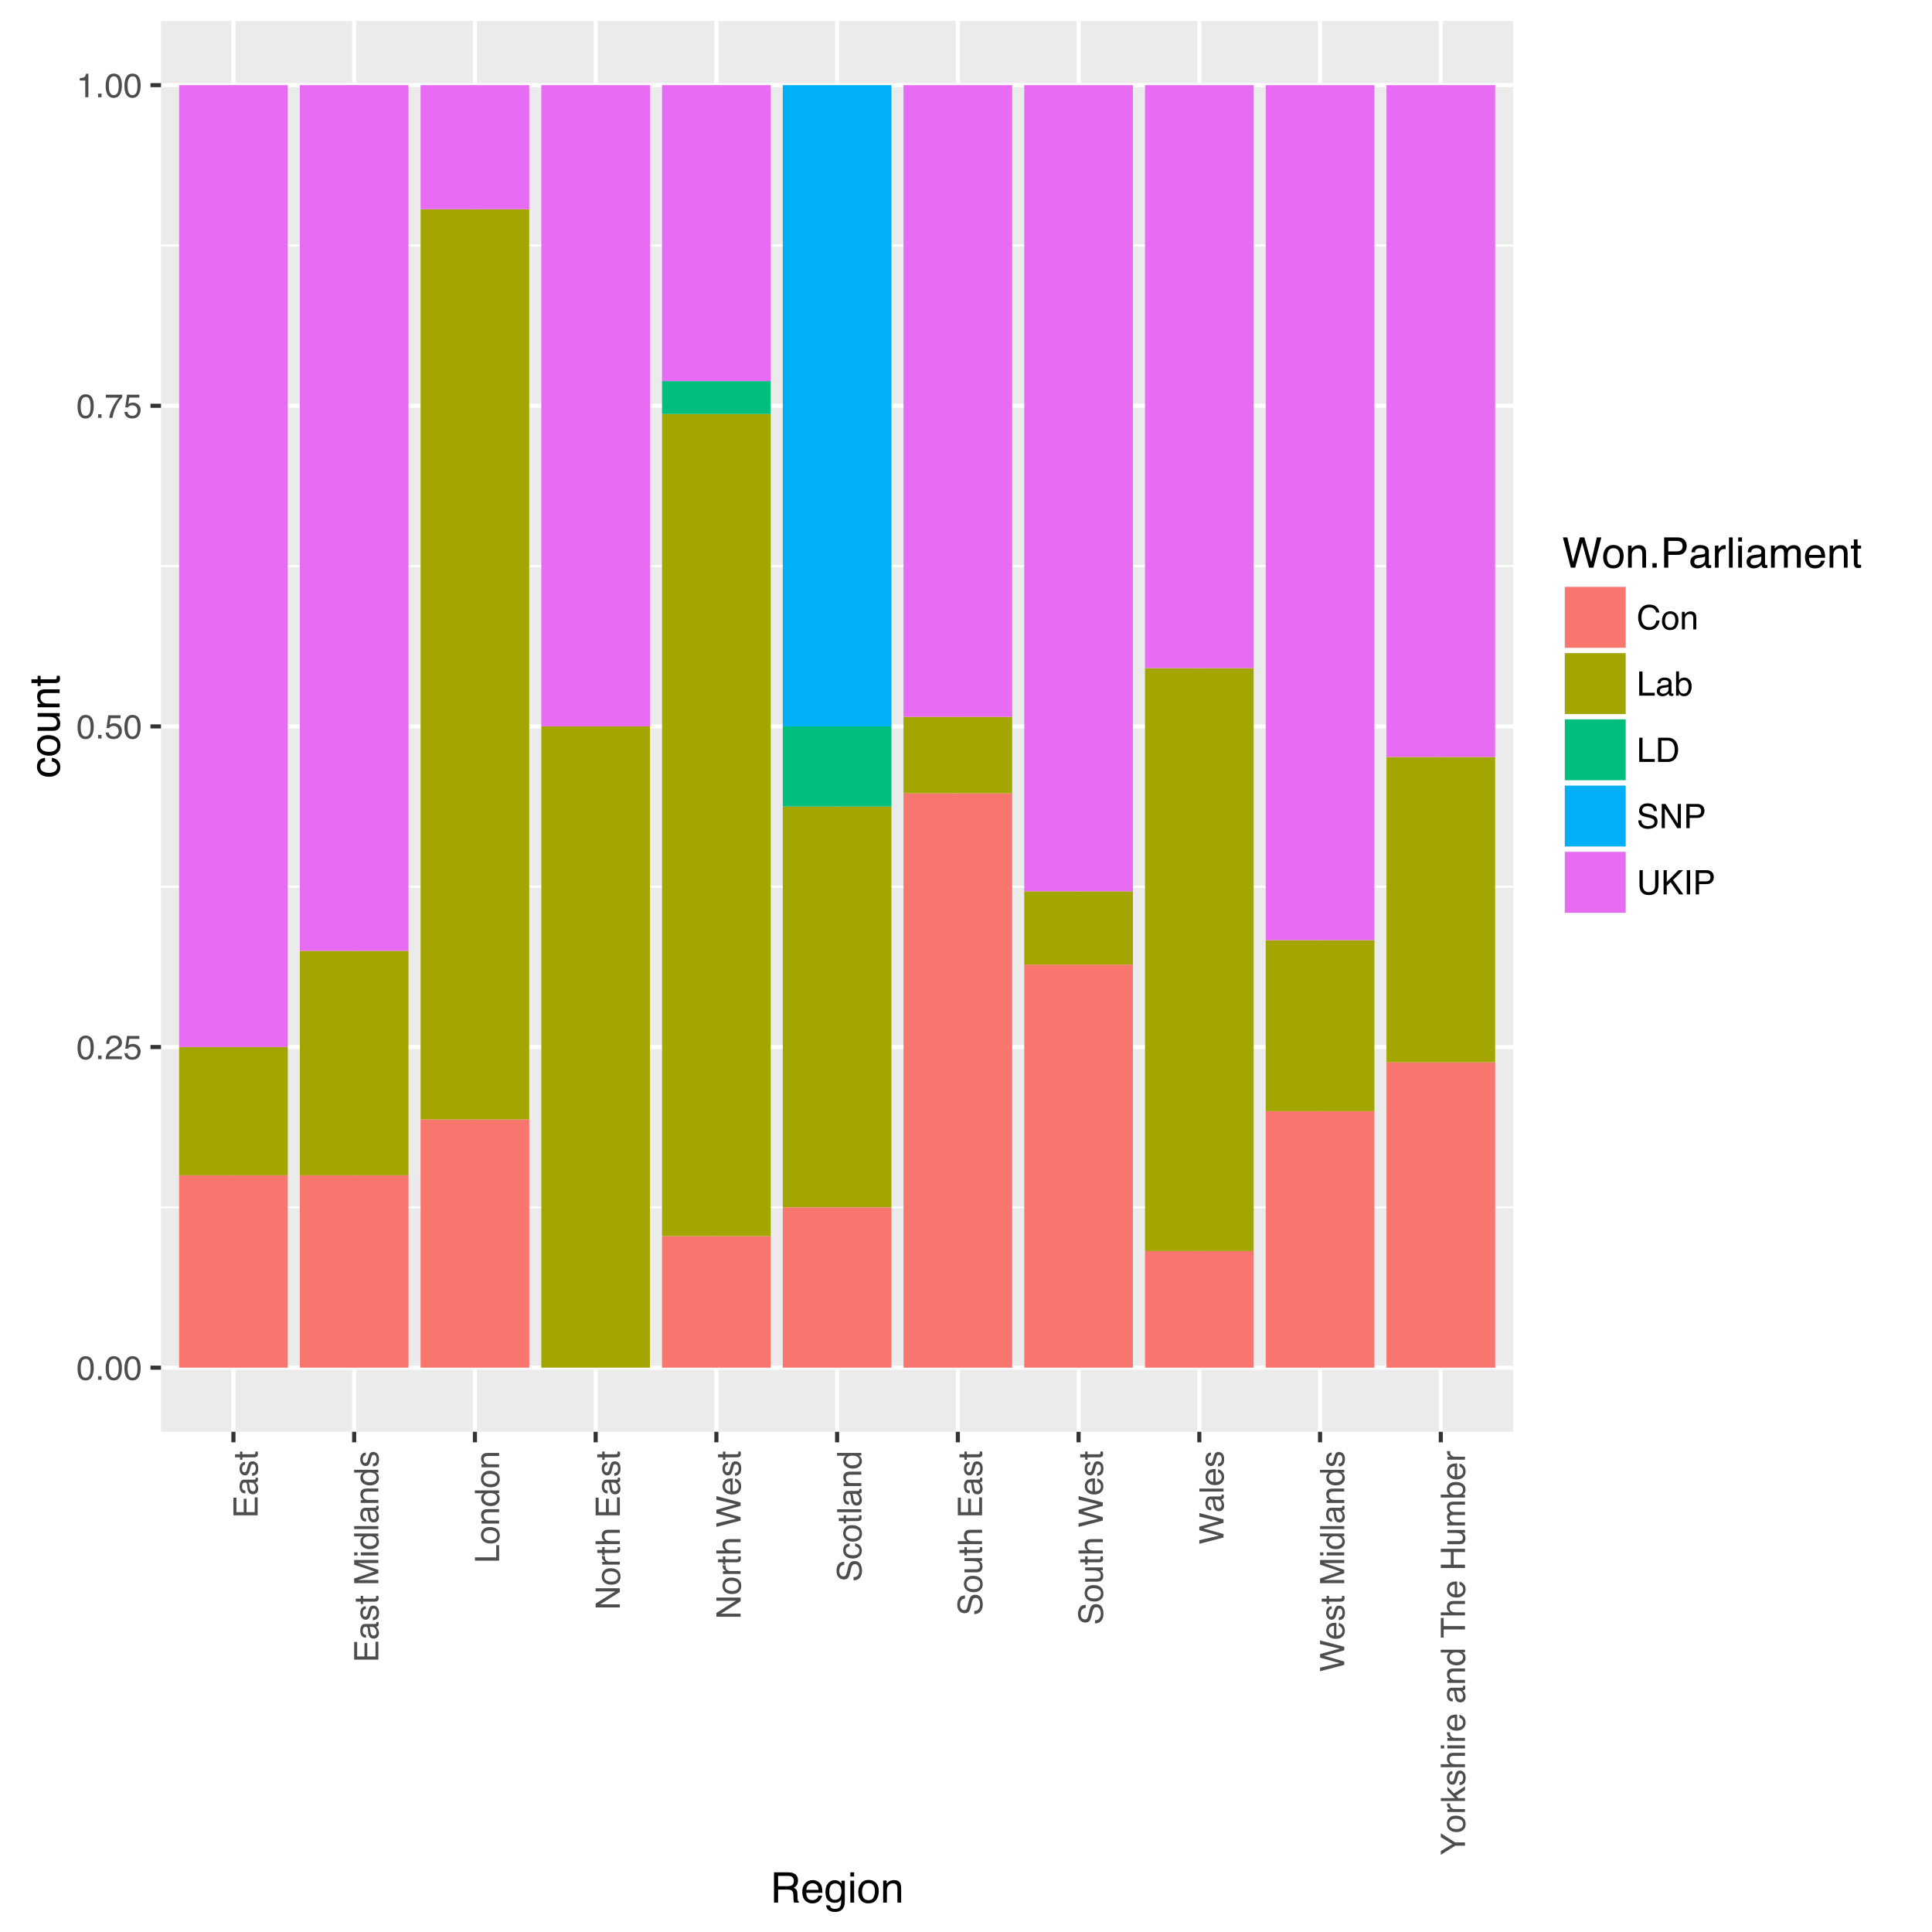 <?xml version="1.0" encoding="UTF-8"?>
<svg xmlns="http://www.w3.org/2000/svg" xmlns:xlink="http://www.w3.org/1999/xlink" width="504pt" height="504pt" viewBox="0 0 504 504" version="1.1">
<defs>
<g>
<symbol overflow="visible" id="glyph0-0">
<path style="stroke:none;" d="M 0.281 0 L 0.281 -6.312 L 5.297 -6.312 L 5.297 0 Z M 4.5 -0.797 L 4.5 -5.516 L 1.078 -5.516 L 1.078 -0.797 Z M 4.5 -0.797 "/>
</symbol>
<symbol overflow="visible" id="glyph0-1">
<path style="stroke:none;" d="M 2.375 -6.156 C 3.176 -6.156 3.754 -5.828 4.109 -5.172 C 4.379 -4.66 4.516 -3.961 4.516 -3.078 C 4.516 -2.242 4.391 -1.555 4.141 -1.016 C 3.785 -0.223 3.195 0.172 2.375 0.172 C 1.633 0.172 1.082 -0.148 0.719 -0.797 C 0.426 -1.328 0.281 -2.047 0.281 -2.953 C 0.281 -3.648 0.367 -4.25 0.547 -4.75 C 0.879 -5.688 1.488 -6.156 2.375 -6.156 Z M 2.375 -0.531 C 2.77 -0.531 3.086 -0.707 3.328 -1.062 C 3.566 -1.426 3.688 -2.086 3.688 -3.047 C 3.688 -3.754 3.598 -4.332 3.422 -4.781 C 3.254 -5.227 2.922 -5.453 2.422 -5.453 C 1.973 -5.453 1.641 -5.238 1.422 -4.812 C 1.211 -4.383 1.109 -3.754 1.109 -2.922 C 1.109 -2.297 1.176 -1.789 1.312 -1.406 C 1.52 -0.82 1.875 -0.531 2.375 -0.531 Z M 2.375 -0.531 "/>
</symbol>
<symbol overflow="visible" id="glyph0-2">
<path style="stroke:none;" d="M 0.75 -0.938 L 1.656 -0.938 L 1.656 0 L 0.75 0 Z M 0.75 -0.938 "/>
</symbol>
<symbol overflow="visible" id="glyph0-3">
<path style="stroke:none;" d="M 0.281 0 C 0.301 -0.531 0.406 -0.988 0.594 -1.375 C 0.789 -1.77 1.164 -2.129 1.719 -2.453 L 2.547 -2.922 C 2.91 -3.141 3.164 -3.328 3.312 -3.484 C 3.551 -3.711 3.672 -3.984 3.672 -4.297 C 3.672 -4.648 3.562 -4.93 3.344 -5.141 C 3.133 -5.359 2.848 -5.469 2.484 -5.469 C 1.961 -5.469 1.598 -5.266 1.391 -4.859 C 1.285 -4.648 1.227 -4.352 1.219 -3.969 L 0.422 -3.969 C 0.43 -4.5 0.531 -4.938 0.719 -5.281 C 1.051 -5.875 1.645 -6.172 2.5 -6.172 C 3.195 -6.172 3.707 -5.977 4.031 -5.594 C 4.363 -5.219 4.531 -4.797 4.531 -4.328 C 4.531 -3.836 4.352 -3.414 4 -3.062 C 3.801 -2.863 3.441 -2.617 2.922 -2.328 L 2.344 -2 C 2.062 -1.844 1.836 -1.695 1.672 -1.562 C 1.391 -1.312 1.211 -1.035 1.141 -0.734 L 4.5 -0.734 L 4.5 0 Z M 0.281 0 "/>
</symbol>
<symbol overflow="visible" id="glyph0-4">
<path style="stroke:none;" d="M 1.094 -1.562 C 1.133 -1.125 1.336 -0.82 1.703 -0.656 C 1.879 -0.57 2.094 -0.531 2.344 -0.531 C 2.801 -0.531 3.141 -0.676 3.359 -0.969 C 3.578 -1.258 3.688 -1.582 3.688 -1.938 C 3.688 -2.363 3.555 -2.691 3.297 -2.922 C 3.035 -3.16 2.719 -3.281 2.344 -3.281 C 2.082 -3.281 1.852 -3.227 1.656 -3.125 C 1.469 -3.02 1.305 -2.879 1.172 -2.703 L 0.5 -2.734 L 0.969 -6.047 L 4.172 -6.047 L 4.172 -5.297 L 1.562 -5.297 L 1.297 -3.594 C 1.43 -3.695 1.566 -3.773 1.703 -3.828 C 1.93 -3.93 2.195 -3.984 2.5 -3.984 C 3.062 -3.984 3.535 -3.801 3.922 -3.438 C 4.316 -3.07 4.516 -2.609 4.516 -2.047 C 4.516 -1.461 4.332 -0.945 3.969 -0.5 C 3.613 -0.062 3.047 0.156 2.266 0.156 C 1.754 0.156 1.305 0.016 0.922 -0.266 C 0.547 -0.547 0.332 -0.977 0.281 -1.562 Z M 1.094 -1.562 "/>
</symbol>
<symbol overflow="visible" id="glyph0-5">
<path style="stroke:none;" d="M 4.594 -6.047 L 4.594 -5.375 C 4.395 -5.176 4.129 -4.836 3.797 -4.359 C 3.473 -3.891 3.188 -3.379 2.938 -2.828 C 2.688 -2.297 2.5 -1.812 2.375 -1.375 C 2.289 -1.082 2.18 -0.625 2.047 0 L 1.203 0 C 1.391 -1.176 1.816 -2.344 2.484 -3.5 C 2.879 -4.188 3.289 -4.773 3.719 -5.266 L 0.328 -5.266 L 0.328 -6.047 Z M 4.594 -6.047 "/>
</symbol>
<symbol overflow="visible" id="glyph0-6">
<path style="stroke:none;" d="M 0.844 -4.359 L 0.844 -4.953 C 1.395 -5.004 1.781 -5.094 2 -5.219 C 2.227 -5.344 2.395 -5.645 2.5 -6.125 L 3.109 -6.125 L 3.109 0 L 2.297 0 L 2.297 -4.359 Z M 0.844 -4.359 "/>
</symbol>
<symbol overflow="visible" id="glyph0-7">
<path style="stroke:none;" d="M 3.328 -6.484 C 4.129 -6.484 4.75 -6.27 5.188 -5.844 C 5.625 -5.426 5.867 -4.953 5.922 -4.422 L 5.094 -4.422 C 5 -4.828 4.812 -5.145 4.531 -5.375 C 4.25 -5.613 3.852 -5.734 3.344 -5.734 C 2.719 -5.734 2.211 -5.516 1.828 -5.078 C 1.453 -4.641 1.266 -3.973 1.266 -3.078 C 1.266 -2.336 1.438 -1.738 1.781 -1.281 C 2.125 -0.82 2.633 -0.594 3.312 -0.594 C 3.945 -0.594 4.43 -0.832 4.766 -1.312 C 4.93 -1.57 5.062 -1.906 5.156 -2.312 L 5.984 -2.312 C 5.91 -1.656 5.664 -1.102 5.25 -0.656 C 4.75 -0.113 4.07 0.156 3.219 0.156 C 2.488 0.156 1.875 -0.062 1.375 -0.5 C 0.719 -1.094 0.391 -2 0.391 -3.219 C 0.391 -4.156 0.633 -4.922 1.125 -5.516 C 1.656 -6.16 2.391 -6.484 3.328 -6.484 Z M 3.156 -6.484 Z M 3.156 -6.484 "/>
</symbol>
<symbol overflow="visible" id="glyph0-8">
<path style="stroke:none;" d="M 2.391 -0.5 C 2.898 -0.5 3.25 -0.691 3.438 -1.078 C 3.633 -1.461 3.734 -1.895 3.734 -2.375 C 3.734 -2.801 3.664 -3.148 3.531 -3.422 C 3.312 -3.848 2.938 -4.062 2.406 -4.062 C 1.926 -4.062 1.578 -3.879 1.359 -3.516 C 1.148 -3.16 1.047 -2.727 1.047 -2.219 C 1.047 -1.727 1.148 -1.316 1.359 -0.984 C 1.578 -0.66 1.922 -0.5 2.391 -0.5 Z M 2.422 -4.734 C 3.016 -4.734 3.516 -4.535 3.922 -4.141 C 4.336 -3.742 4.547 -3.16 4.547 -2.391 C 4.547 -1.648 4.363 -1.035 4 -0.547 C 3.633 -0.066 3.07 0.172 2.312 0.172 C 1.688 0.172 1.188 -0.039 0.812 -0.469 C 0.438 -0.895 0.25 -1.473 0.25 -2.203 C 0.25 -2.973 0.445 -3.586 0.844 -4.047 C 1.238 -4.504 1.766 -4.734 2.422 -4.734 Z M 2.391 -4.719 Z M 2.391 -4.719 "/>
</symbol>
<symbol overflow="visible" id="glyph0-9">
<path style="stroke:none;" d="M 0.562 -4.594 L 1.297 -4.594 L 1.297 -3.953 C 1.516 -4.211 1.742 -4.398 1.984 -4.516 C 2.234 -4.641 2.508 -4.703 2.812 -4.703 C 3.457 -4.703 3.895 -4.473 4.125 -4.016 C 4.25 -3.766 4.312 -3.41 4.312 -2.953 L 4.312 0 L 3.531 0 L 3.531 -2.906 C 3.531 -3.176 3.488 -3.398 3.406 -3.578 C 3.27 -3.859 3.02 -4 2.656 -4 C 2.477 -4 2.328 -3.984 2.203 -3.953 C 1.992 -3.891 1.812 -3.766 1.656 -3.578 C 1.52 -3.422 1.43 -3.258 1.391 -3.094 C 1.359 -2.938 1.344 -2.707 1.344 -2.406 L 1.344 0 L 0.562 0 Z M 2.391 -4.719 Z M 2.391 -4.719 "/>
</symbol>
<symbol overflow="visible" id="glyph0-10">
<path style="stroke:none;" d="M 0.672 -6.312 L 1.531 -6.312 L 1.531 -0.75 L 4.719 -0.75 L 4.719 0 L 0.672 0 Z M 0.672 -6.312 "/>
</symbol>
<symbol overflow="visible" id="glyph0-11">
<path style="stroke:none;" d="M 1.156 -1.219 C 1.156 -1 1.238 -0.82 1.406 -0.688 C 1.57 -0.562 1.766 -0.5 1.984 -0.5 C 2.254 -0.5 2.52 -0.562 2.781 -0.688 C 3.207 -0.895 3.422 -1.238 3.422 -1.719 L 3.422 -2.344 C 3.328 -2.281 3.203 -2.227 3.047 -2.188 C 2.898 -2.145 2.754 -2.117 2.609 -2.109 L 2.141 -2.047 C 1.867 -2.004 1.66 -1.945 1.516 -1.875 C 1.273 -1.738 1.156 -1.52 1.156 -1.219 Z M 3.031 -2.781 C 3.207 -2.812 3.328 -2.891 3.391 -3.016 C 3.422 -3.078 3.438 -3.176 3.438 -3.312 C 3.438 -3.57 3.344 -3.758 3.156 -3.875 C 2.969 -4 2.703 -4.062 2.359 -4.062 C 1.953 -4.062 1.664 -3.953 1.5 -3.734 C 1.406 -3.609 1.344 -3.43 1.312 -3.203 L 0.594 -3.203 C 0.602 -3.766 0.785 -4.156 1.141 -4.375 C 1.492 -4.602 1.906 -4.719 2.375 -4.719 C 2.914 -4.719 3.352 -4.613 3.688 -4.406 C 4.02 -4.195 4.188 -3.875 4.188 -3.438 L 4.188 -0.797 C 4.188 -0.711 4.203 -0.645 4.234 -0.594 C 4.273 -0.551 4.348 -0.531 4.453 -0.531 C 4.484 -0.531 4.52 -0.531 4.562 -0.531 C 4.602 -0.531 4.648 -0.535 4.703 -0.547 L 4.703 0.016 C 4.578 0.055 4.484 0.078 4.422 0.078 C 4.359 0.086 4.273 0.094 4.172 0.094 C 3.898 0.094 3.707 0 3.594 -0.188 C 3.531 -0.281 3.484 -0.422 3.453 -0.609 C 3.297 -0.398 3.07 -0.219 2.781 -0.062 C 2.488 0.082 2.16 0.156 1.797 0.156 C 1.367 0.156 1.02 0.023 0.75 -0.234 C 0.488 -0.492 0.359 -0.816 0.359 -1.203 C 0.359 -1.629 0.488 -1.957 0.75 -2.188 C 1.02 -2.426 1.367 -2.578 1.797 -2.641 Z M 2.391 -4.719 Z M 2.391 -4.719 "/>
</symbol>
<symbol overflow="visible" id="glyph0-12">
<path style="stroke:none;" d="M 0.5 -6.328 L 1.266 -6.328 L 1.266 -4.047 C 1.43 -4.266 1.629 -4.43 1.859 -4.547 C 2.098 -4.66 2.352 -4.719 2.625 -4.719 C 3.195 -4.719 3.66 -4.52 4.016 -4.125 C 4.379 -3.738 4.562 -3.16 4.562 -2.391 C 4.562 -1.66 4.383 -1.055 4.031 -0.578 C 3.676 -0.098 3.188 0.141 2.562 0.141 C 2.219 0.141 1.922 0.055 1.672 -0.109 C 1.535 -0.203 1.383 -0.363 1.219 -0.594 L 1.219 0 L 0.5 0 Z M 2.516 -0.531 C 2.93 -0.531 3.242 -0.695 3.453 -1.031 C 3.66 -1.363 3.766 -1.801 3.766 -2.344 C 3.766 -2.832 3.66 -3.234 3.453 -3.547 C 3.242 -3.867 2.938 -4.031 2.531 -4.031 C 2.188 -4.031 1.879 -3.898 1.609 -3.641 C 1.348 -3.379 1.219 -2.945 1.219 -2.344 C 1.219 -1.914 1.27 -1.566 1.375 -1.297 C 1.582 -0.785 1.961 -0.531 2.516 -0.531 Z M 2.516 -0.531 "/>
</symbol>
<symbol overflow="visible" id="glyph0-13">
<path style="stroke:none;" d="M 3.094 -0.734 C 3.383 -0.734 3.625 -0.766 3.812 -0.828 C 4.133 -0.93 4.406 -1.145 4.625 -1.469 C 4.789 -1.719 4.91 -2.039 4.984 -2.438 C 5.023 -2.676 5.047 -2.898 5.047 -3.109 C 5.047 -3.891 4.891 -4.492 4.578 -4.922 C 4.273 -5.359 3.773 -5.578 3.078 -5.578 L 1.562 -5.578 L 1.562 -0.734 Z M 0.703 -6.312 L 3.266 -6.312 C 4.129 -6.312 4.801 -6.004 5.281 -5.391 C 5.707 -4.828 5.922 -4.113 5.922 -3.25 C 5.922 -2.582 5.797 -1.977 5.547 -1.438 C 5.098 -0.477 4.332 0 3.25 0 L 0.703 0 Z M 0.703 -6.312 "/>
</symbol>
<symbol overflow="visible" id="glyph0-14">
<path style="stroke:none;" d="M 1.234 -2.031 C 1.254 -1.676 1.336 -1.383 1.484 -1.156 C 1.766 -0.738 2.266 -0.531 2.984 -0.531 C 3.305 -0.531 3.598 -0.578 3.859 -0.672 C 4.367 -0.848 4.625 -1.164 4.625 -1.625 C 4.625 -1.969 4.516 -2.211 4.297 -2.359 C 4.078 -2.504 3.738 -2.629 3.281 -2.734 L 2.422 -2.922 C 1.859 -3.055 1.461 -3.195 1.234 -3.344 C 0.836 -3.602 0.641 -4 0.641 -4.531 C 0.641 -5.094 0.832 -5.555 1.219 -5.922 C 1.613 -6.285 2.172 -6.469 2.891 -6.469 C 3.555 -6.469 4.117 -6.305 4.578 -5.984 C 5.035 -5.672 5.266 -5.16 5.266 -4.453 L 4.469 -4.453 C 4.426 -4.797 4.332 -5.055 4.188 -5.234 C 3.926 -5.566 3.484 -5.734 2.859 -5.734 C 2.359 -5.734 2 -5.625 1.781 -5.406 C 1.562 -5.195 1.453 -4.953 1.453 -4.672 C 1.453 -4.359 1.578 -4.133 1.828 -4 C 2.004 -3.906 2.391 -3.789 2.984 -3.656 L 3.859 -3.453 C 4.285 -3.348 4.617 -3.211 4.859 -3.047 C 5.254 -2.754 5.453 -2.328 5.453 -1.766 C 5.453 -1.066 5.195 -0.566 4.688 -0.266 C 4.188 0.035 3.598 0.188 2.922 0.188 C 2.141 0.188 1.523 -0.016 1.078 -0.422 C 0.629 -0.816 0.41 -1.352 0.422 -2.031 Z M 2.953 -6.484 Z M 2.953 -6.484 "/>
</symbol>
<symbol overflow="visible" id="glyph0-15">
<path style="stroke:none;" d="M 0.672 -6.312 L 1.672 -6.312 L 4.859 -1.203 L 4.859 -6.312 L 5.672 -6.312 L 5.672 0 L 4.719 0 L 1.484 -5.109 L 1.484 0 L 0.672 0 Z M 3.125 -6.312 Z M 3.125 -6.312 "/>
</symbol>
<symbol overflow="visible" id="glyph0-16">
<path style="stroke:none;" d="M 0.75 -6.312 L 3.594 -6.312 C 4.156 -6.312 4.609 -6.148 4.953 -5.828 C 5.297 -5.516 5.469 -5.07 5.469 -4.5 C 5.469 -4.008 5.312 -3.582 5 -3.219 C 4.695 -2.852 4.227 -2.672 3.594 -2.672 L 1.609 -2.672 L 1.609 0 L 0.75 0 Z M 4.594 -4.5 C 4.594 -4.957 4.422 -5.27 4.078 -5.438 C 3.891 -5.531 3.633 -5.578 3.312 -5.578 L 1.609 -5.578 L 1.609 -3.391 L 3.312 -3.391 C 3.695 -3.391 4.004 -3.469 4.234 -3.625 C 4.473 -3.789 4.594 -4.082 4.594 -4.5 Z M 4.594 -4.5 "/>
</symbol>
<symbol overflow="visible" id="glyph0-17">
<path style="stroke:none;" d="M 1.594 -6.312 L 1.594 -2.406 C 1.594 -1.945 1.68 -1.566 1.859 -1.266 C 2.109 -0.805 2.535 -0.578 3.141 -0.578 C 3.867 -0.578 4.363 -0.828 4.625 -1.328 C 4.758 -1.598 4.828 -1.957 4.828 -2.406 L 4.828 -6.312 L 5.703 -6.312 L 5.703 -2.766 C 5.703 -1.992 5.598 -1.395 5.391 -0.969 C 5.004 -0.207 4.281 0.172 3.219 0.172 C 2.145 0.172 1.422 -0.207 1.047 -0.969 C 0.836 -1.395 0.734 -1.992 0.734 -2.766 L 0.734 -6.312 Z M 3.219 -6.312 Z M 3.219 -6.312 "/>
</symbol>
<symbol overflow="visible" id="glyph0-18">
<path style="stroke:none;" d="M 0.672 -6.312 L 1.5 -6.312 L 1.5 -3.234 L 4.578 -6.312 L 5.766 -6.312 L 3.141 -3.766 L 5.828 0 L 4.719 0 L 2.516 -3.172 L 1.5 -2.203 L 1.5 0 L 0.672 0 Z M 0.672 -6.312 "/>
</symbol>
<symbol overflow="visible" id="glyph0-19">
<path style="stroke:none;" d="M 0.859 -6.312 L 1.734 -6.312 L 1.734 0 L 0.859 0 Z M 0.859 -6.312 "/>
</symbol>
<symbol overflow="visible" id="glyph1-0">
<path style="stroke:none;" d="M 0 -0.281 L -6.312 -0.281 L -6.312 -5.297 L 0 -5.297 Z M -0.797 -4.5 L -5.516 -4.5 L -5.516 -1.078 L -0.797 -1.078 Z M -0.797 -4.5 "/>
</symbol>
<symbol overflow="visible" id="glyph1-1">
<path style="stroke:none;" d="M -6.312 -0.75 L -6.312 -5.359 L -5.531 -5.359 L -5.531 -1.578 L -3.625 -1.578 L -3.625 -5.062 L -2.891 -5.062 L -2.891 -1.578 L -0.75 -1.578 L -0.75 -5.422 L 0 -5.422 L 0 -0.75 Z M -6.312 -3.078 Z M -6.312 -3.078 "/>
</symbol>
<symbol overflow="visible" id="glyph1-2">
<path style="stroke:none;" d="M -1.219 -1.156 C -1 -1.156 -0.82 -1.238 -0.688 -1.406 C -0.562 -1.57 -0.5 -1.766 -0.5 -1.984 C -0.5 -2.254 -0.562 -2.52 -0.688 -2.781 C -0.895 -3.207 -1.238 -3.422 -1.719 -3.422 L -2.344 -3.422 C -2.281 -3.328 -2.227 -3.203 -2.188 -3.047 C -2.145 -2.898 -2.117 -2.754 -2.109 -2.609 L -2.047 -2.141 C -2.004 -1.867 -1.945 -1.66 -1.875 -1.516 C -1.738 -1.273 -1.52 -1.156 -1.219 -1.156 Z M -2.781 -3.031 C -2.812 -3.207 -2.891 -3.328 -3.016 -3.391 C -3.078 -3.422 -3.176 -3.438 -3.312 -3.438 C -3.57 -3.438 -3.758 -3.344 -3.875 -3.156 C -4 -2.969 -4.062 -2.703 -4.062 -2.359 C -4.062 -1.953 -3.953 -1.664 -3.734 -1.5 C -3.609 -1.406 -3.43 -1.344 -3.203 -1.312 L -3.203 -0.594 C -3.766 -0.602 -4.156 -0.785 -4.375 -1.141 C -4.602 -1.492 -4.719 -1.906 -4.719 -2.375 C -4.719 -2.914 -4.613 -3.352 -4.406 -3.688 C -4.195 -4.02 -3.875 -4.188 -3.438 -4.188 L -0.797 -4.188 C -0.711 -4.188 -0.645 -4.203 -0.594 -4.234 C -0.551 -4.273 -0.531 -4.348 -0.531 -4.453 C -0.531 -4.484 -0.531 -4.52 -0.531 -4.562 C -0.531 -4.602 -0.535 -4.648 -0.547 -4.703 L 0.016 -4.703 C 0.055 -4.578 0.078 -4.484 0.078 -4.422 C 0.086 -4.359 0.094 -4.273 0.094 -4.172 C 0.094 -3.898 0 -3.707 -0.188 -3.594 C -0.281 -3.531 -0.422 -3.484 -0.609 -3.453 C -0.398 -3.297 -0.219 -3.07 -0.062 -2.781 C 0.082 -2.488 0.156 -2.16 0.156 -1.797 C 0.156 -1.367 0.023 -1.02 -0.234 -0.75 C -0.492 -0.488 -0.816 -0.359 -1.203 -0.359 C -1.629 -0.359 -1.957 -0.488 -2.188 -0.75 C -2.426 -1.02 -2.578 -1.367 -2.641 -1.797 Z M -4.719 -2.391 Z M -4.719 -2.391 "/>
</symbol>
<symbol overflow="visible" id="glyph1-3">
<path style="stroke:none;" d="M -1.438 -1.031 C -1.188 -1.051 -0.988 -1.113 -0.844 -1.219 C -0.602 -1.414 -0.484 -1.754 -0.484 -2.234 C -0.484 -2.516 -0.539 -2.766 -0.656 -2.984 C -0.781 -3.203 -0.973 -3.312 -1.234 -3.312 C -1.43 -3.312 -1.582 -3.223 -1.688 -3.047 C -1.75 -2.941 -1.82 -2.723 -1.906 -2.391 L -2.062 -1.781 C -2.164 -1.383 -2.273 -1.094 -2.391 -0.906 C -2.598 -0.57 -2.891 -0.406 -3.266 -0.406 C -3.691 -0.406 -4.039 -0.562 -4.312 -0.875 C -4.582 -1.195 -4.719 -1.617 -4.719 -2.141 C -4.719 -2.836 -4.516 -3.336 -4.109 -3.641 C -3.848 -3.836 -3.57 -3.93 -3.281 -3.922 L -3.281 -3.203 C -3.457 -3.18 -3.613 -3.117 -3.75 -3.016 C -3.957 -2.836 -4.062 -2.531 -4.062 -2.094 C -4.062 -1.801 -4.004 -1.578 -3.891 -1.422 C -3.773 -1.273 -3.629 -1.203 -3.453 -1.203 C -3.254 -1.203 -3.094 -1.301 -2.969 -1.5 C -2.895 -1.613 -2.832 -1.781 -2.781 -2 L -2.656 -2.516 C -2.52 -3.066 -2.391 -3.438 -2.266 -3.625 C -2.066 -3.926 -1.754 -4.078 -1.328 -4.078 C -0.922 -4.078 -0.566 -3.922 -0.266 -3.609 C 0.023 -3.305 0.172 -2.832 0.172 -2.188 C 0.172 -1.508 0.02 -1.023 -0.281 -0.734 C -0.594 -0.453 -0.977 -0.301 -1.438 -0.281 Z M -4.719 -2.172 Z M -4.719 -2.172 "/>
</symbol>
<symbol overflow="visible" id="glyph1-4">
<path style="stroke:none;" d="M -5.891 -0.719 L -5.891 -1.5 L -4.594 -1.5 L -4.594 -2.234 L -3.969 -2.234 L -3.969 -1.5 L -0.969 -1.5 C -0.801 -1.5 -0.691 -1.555 -0.641 -1.672 C -0.609 -1.723 -0.594 -1.82 -0.594 -1.969 C -0.594 -2 -0.594 -2.035 -0.594 -2.078 C -0.594 -2.129 -0.598 -2.18 -0.609 -2.234 L 0 -2.234 C 0.02 -2.148 0.035 -2.055 0.047 -1.953 C 0.066 -1.859 0.078 -1.758 0.078 -1.656 C 0.078 -1.289 -0.016 -1.039 -0.203 -0.906 C -0.391 -0.781 -0.629 -0.719 -0.922 -0.719 L -3.969 -0.719 L -3.969 -0.094 L -4.594 -0.094 L -4.594 -0.719 Z M -5.891 -0.719 "/>
</symbol>
<symbol overflow="visible" id="glyph1-5">
<path style="stroke:none;" d=""/>
</symbol>
<symbol overflow="visible" id="glyph1-6">
<path style="stroke:none;" d="M -6.312 -0.656 L -6.312 -1.875 L -0.969 -3.688 L -6.312 -5.484 L -6.312 -6.703 L 0 -6.703 L 0 -5.891 L -3.719 -5.891 C -3.852 -5.891 -4.066 -5.891 -4.359 -5.891 C -4.66 -5.898 -4.984 -5.906 -5.328 -5.906 L 0 -4.109 L 0 -3.25 L -5.328 -1.438 L -5.125 -1.438 C -4.969 -1.438 -4.734 -1.441 -4.422 -1.453 C -4.109 -1.461 -3.875 -1.469 -3.719 -1.469 L 0 -1.469 L 0 -0.656 Z M -6.312 -0.656 "/>
</symbol>
<symbol overflow="visible" id="glyph1-7">
<path style="stroke:none;" d="M -4.578 -0.562 L -4.578 -1.359 L 0 -1.359 L 0 -0.562 Z M -6.312 -0.562 L -6.312 -1.359 L -5.438 -1.359 L -5.438 -0.562 Z M -6.312 -0.562 "/>
</symbol>
<symbol overflow="visible" id="glyph1-8">
<path style="stroke:none;" d="M -2.25 -1.062 C -1.75 -1.062 -1.332 -1.164 -1 -1.375 C -0.676 -1.582 -0.516 -1.914 -0.516 -2.375 C -0.516 -2.727 -0.664 -3.02 -0.969 -3.25 C -1.281 -3.488 -1.723 -3.609 -2.297 -3.609 C -2.879 -3.609 -3.305 -3.488 -3.578 -3.25 C -3.859 -3.008 -4 -2.711 -4 -2.359 C -4 -1.973 -3.848 -1.66 -3.547 -1.422 C -3.254 -1.18 -2.82 -1.062 -2.25 -1.062 Z M -4.688 -2.219 C -4.688 -2.57 -4.609 -2.867 -4.453 -3.109 C -4.367 -3.242 -4.219 -3.398 -4 -3.578 L -6.328 -3.578 L -6.328 -4.312 L 0 -4.312 L 0 -3.625 L -0.641 -3.625 C -0.359 -3.438 -0.156 -3.219 -0.031 -2.969 C 0.094 -2.727 0.156 -2.453 0.156 -2.141 C 0.156 -1.617 -0.055 -1.172 -0.484 -0.797 C -0.91 -0.422 -1.484 -0.234 -2.203 -0.234 C -2.867 -0.234 -3.445 -0.406 -3.938 -0.75 C -4.438 -1.094 -4.688 -1.582 -4.688 -2.219 Z M -4.688 -2.219 "/>
</symbol>
<symbol overflow="visible" id="glyph1-9">
<path style="stroke:none;" d="M -6.312 -0.594 L -6.312 -1.359 L 0 -1.359 L 0 -0.594 Z M -6.312 -0.594 "/>
</symbol>
<symbol overflow="visible" id="glyph1-10">
<path style="stroke:none;" d="M -4.594 -0.562 L -4.594 -1.297 L -3.953 -1.297 C -4.211 -1.516 -4.398 -1.742 -4.516 -1.984 C -4.641 -2.234 -4.703 -2.508 -4.703 -2.812 C -4.703 -3.457 -4.473 -3.895 -4.016 -4.125 C -3.766 -4.25 -3.41 -4.312 -2.953 -4.312 L 0 -4.312 L 0 -3.531 L -2.906 -3.531 C -3.176 -3.531 -3.398 -3.488 -3.578 -3.406 C -3.859 -3.27 -4 -3.02 -4 -2.656 C -4 -2.477 -3.984 -2.328 -3.953 -2.203 C -3.891 -1.992 -3.766 -1.812 -3.578 -1.656 C -3.422 -1.52 -3.258 -1.43 -3.094 -1.391 C -2.938 -1.359 -2.707 -1.344 -2.406 -1.344 L 0 -1.344 L 0 -0.562 Z M -4.719 -2.391 Z M -4.719 -2.391 "/>
</symbol>
<symbol overflow="visible" id="glyph1-11">
<path style="stroke:none;" d="M -6.312 -0.672 L -6.312 -1.531 L -0.75 -1.531 L -0.75 -4.719 L 0 -4.719 L 0 -0.672 Z M -6.312 -0.672 "/>
</symbol>
<symbol overflow="visible" id="glyph1-12">
<path style="stroke:none;" d="M -0.5 -2.391 C -0.5 -2.898 -0.691 -3.25 -1.078 -3.438 C -1.461 -3.633 -1.895 -3.734 -2.375 -3.734 C -2.801 -3.734 -3.148 -3.664 -3.422 -3.531 C -3.848 -3.312 -4.062 -2.938 -4.062 -2.406 C -4.062 -1.926 -3.879 -1.578 -3.516 -1.359 C -3.16 -1.148 -2.727 -1.047 -2.219 -1.047 C -1.727 -1.047 -1.316 -1.148 -0.984 -1.359 C -0.66 -1.578 -0.5 -1.922 -0.5 -2.391 Z M -4.734 -2.422 C -4.734 -3.016 -4.535 -3.516 -4.141 -3.922 C -3.742 -4.336 -3.16 -4.547 -2.391 -4.547 C -1.648 -4.547 -1.035 -4.363 -0.547 -4 C -0.066 -3.633 0.172 -3.07 0.172 -2.312 C 0.172 -1.688 -0.039 -1.188 -0.469 -0.812 C -0.895 -0.438 -1.473 -0.25 -2.203 -0.25 C -2.973 -0.25 -3.586 -0.445 -4.047 -0.844 C -4.504 -1.238 -4.734 -1.766 -4.734 -2.422 Z M -4.719 -2.391 Z M -4.719 -2.391 "/>
</symbol>
<symbol overflow="visible" id="glyph1-13">
<path style="stroke:none;" d="M -6.312 -0.672 L -6.312 -1.672 L -1.203 -4.859 L -6.312 -4.859 L -6.312 -5.672 L 0 -5.672 L 0 -4.719 L -5.109 -1.484 L 0 -1.484 L 0 -0.672 Z M -6.312 -3.125 Z M -6.312 -3.125 "/>
</symbol>
<symbol overflow="visible" id="glyph1-14">
<path style="stroke:none;" d="M -4.594 -0.594 L -4.594 -1.328 L -3.812 -1.328 C -3.957 -1.379 -4.141 -1.523 -4.359 -1.766 C -4.586 -2.004 -4.703 -2.273 -4.703 -2.578 C -4.703 -2.586 -4.695 -2.609 -4.688 -2.641 C -4.688 -2.68 -4.688 -2.742 -4.688 -2.828 L -3.859 -2.828 C -3.867 -2.773 -3.875 -2.727 -3.875 -2.688 C -3.883 -2.656 -3.891 -2.617 -3.891 -2.578 C -3.891 -2.18 -3.766 -1.879 -3.516 -1.672 C -3.266 -1.461 -2.973 -1.359 -2.641 -1.359 L 0 -1.359 L 0 -0.594 Z M -4.594 -0.594 "/>
</symbol>
<symbol overflow="visible" id="glyph1-15">
<path style="stroke:none;" d="M -6.328 -0.562 L -6.328 -1.344 L -3.984 -1.344 C -4.211 -1.52 -4.375 -1.68 -4.469 -1.828 C -4.633 -2.078 -4.719 -2.391 -4.719 -2.766 C -4.719 -3.43 -4.484 -3.883 -4.016 -4.125 C -3.754 -4.25 -3.398 -4.312 -2.953 -4.312 L 0 -4.312 L 0 -3.516 L -2.906 -3.516 C -3.238 -3.516 -3.484 -3.473 -3.641 -3.391 C -3.891 -3.254 -4.016 -2.992 -4.016 -2.609 C -4.016 -2.285 -3.906 -1.992 -3.688 -1.734 C -3.469 -1.473 -3.051 -1.344 -2.438 -1.344 L 0 -1.344 L 0 -0.562 Z M -6.328 -0.562 "/>
</symbol>
<symbol overflow="visible" id="glyph1-16">
<path style="stroke:none;" d="M -6.312 -1.094 L -1.172 -2.281 L -6.312 -3.703 L -6.312 -4.625 L -1.172 -6.062 L -6.312 -7.25 L -6.312 -8.188 L 0 -6.531 L 0 -5.625 L -5.234 -4.172 L 0 -2.703 L 0 -1.812 L -6.312 -0.156 Z M -6.312 -1.094 "/>
</symbol>
<symbol overflow="visible" id="glyph1-17">
<path style="stroke:none;" d="M -4.703 -2.484 C -4.703 -2.805 -4.625 -3.117 -4.469 -3.422 C -4.32 -3.734 -4.125 -3.969 -3.875 -4.125 C -3.645 -4.281 -3.375 -4.383 -3.062 -4.438 C -2.852 -4.488 -2.516 -4.516 -2.047 -4.516 L -2.047 -1.141 C -1.586 -1.148 -1.211 -1.258 -0.922 -1.469 C -0.641 -1.676 -0.5 -1.992 -0.5 -2.422 C -0.5 -2.828 -0.633 -3.148 -0.906 -3.391 C -1.062 -3.523 -1.238 -3.625 -1.438 -3.688 L -1.438 -4.453 C -1.27 -4.43 -1.082 -4.363 -0.875 -4.25 C -0.664 -4.133 -0.5 -4.004 -0.375 -3.859 C -0.145 -3.629 0.008 -3.344 0.094 -3 C 0.133 -2.812 0.156 -2.598 0.156 -2.359 C 0.156 -1.785 -0.051 -1.301 -0.469 -0.906 C -0.883 -0.508 -1.469 -0.312 -2.219 -0.312 C -2.945 -0.312 -3.539 -0.508 -4 -0.906 C -4.469 -1.312 -4.703 -1.836 -4.703 -2.484 Z M -2.672 -3.719 C -3.004 -3.688 -3.27 -3.613 -3.469 -3.5 C -3.844 -3.281 -4.031 -2.926 -4.031 -2.438 C -4.031 -2.082 -3.898 -1.785 -3.641 -1.547 C -3.391 -1.305 -3.066 -1.176 -2.672 -1.156 Z M -4.719 -2.406 Z M -4.719 -2.406 "/>
</symbol>
<symbol overflow="visible" id="glyph1-18">
<path style="stroke:none;" d="M -2.031 -1.234 C -1.676 -1.254 -1.383 -1.336 -1.156 -1.484 C -0.738 -1.766 -0.531 -2.266 -0.531 -2.984 C -0.531 -3.305 -0.578 -3.598 -0.672 -3.859 C -0.848 -4.367 -1.164 -4.625 -1.625 -4.625 C -1.969 -4.625 -2.211 -4.516 -2.359 -4.297 C -2.504 -4.078 -2.629 -3.738 -2.734 -3.281 L -2.922 -2.422 C -3.055 -1.859 -3.195 -1.461 -3.344 -1.234 C -3.602 -0.836 -4 -0.641 -4.531 -0.641 C -5.094 -0.641 -5.555 -0.832 -5.922 -1.219 C -6.285 -1.613 -6.469 -2.172 -6.469 -2.891 C -6.469 -3.555 -6.305 -4.117 -5.984 -4.578 C -5.672 -5.035 -5.16 -5.266 -4.453 -5.266 L -4.453 -4.469 C -4.797 -4.426 -5.055 -4.332 -5.234 -4.188 C -5.566 -3.926 -5.734 -3.484 -5.734 -2.859 C -5.734 -2.359 -5.625 -2 -5.406 -1.781 C -5.195 -1.562 -4.953 -1.453 -4.672 -1.453 C -4.359 -1.453 -4.133 -1.578 -4 -1.828 C -3.906 -2.004 -3.789 -2.391 -3.656 -2.984 L -3.453 -3.859 C -3.348 -4.285 -3.211 -4.617 -3.047 -4.859 C -2.754 -5.254 -2.328 -5.453 -1.766 -5.453 C -1.066 -5.453 -0.566 -5.195 -0.266 -4.688 C 0.035 -4.188 0.188 -3.598 0.188 -2.922 C 0.188 -2.141 -0.016 -1.523 -0.422 -1.078 C -0.816 -0.629 -1.352 -0.41 -2.031 -0.422 Z M -6.484 -2.953 Z M -6.484 -2.953 "/>
</symbol>
<symbol overflow="visible" id="glyph1-19">
<path style="stroke:none;" d="M -4.734 -2.344 C -4.734 -2.863 -4.609 -3.285 -4.359 -3.609 C -4.109 -3.93 -3.672 -4.125 -3.047 -4.188 L -3.047 -3.438 C -3.336 -3.395 -3.578 -3.289 -3.766 -3.125 C -3.953 -2.957 -4.047 -2.695 -4.047 -2.344 C -4.047 -1.852 -3.801 -1.5 -3.312 -1.281 C -3.008 -1.145 -2.629 -1.078 -2.172 -1.078 C -1.703 -1.078 -1.312 -1.172 -1 -1.359 C -0.688 -1.555 -0.531 -1.867 -0.531 -2.297 C -0.531 -2.609 -0.625 -2.859 -0.812 -3.047 C -1.008 -3.234 -1.281 -3.363 -1.625 -3.438 L -1.625 -4.188 C -1.02 -4.102 -0.57 -3.891 -0.281 -3.547 C 0 -3.203 0.141 -2.766 0.141 -2.234 C 0.141 -1.629 -0.078 -1.145 -0.516 -0.781 C -0.961 -0.426 -1.516 -0.25 -2.172 -0.25 C -2.984 -0.25 -3.613 -0.445 -4.062 -0.844 C -4.508 -1.238 -4.734 -1.738 -4.734 -2.344 Z M -4.719 -2.219 Z M -4.719 -2.219 "/>
</symbol>
<symbol overflow="visible" id="glyph1-20">
<path style="stroke:none;" d="M -4.594 -1.344 L -1.547 -1.344 C -1.305 -1.344 -1.113 -1.379 -0.969 -1.453 C -0.695 -1.586 -0.562 -1.844 -0.562 -2.219 C -0.562 -2.758 -0.801 -3.125 -1.281 -3.312 C -1.539 -3.426 -1.895 -3.484 -2.344 -3.484 L -4.594 -3.484 L -4.594 -4.25 L 0 -4.25 L 0 -3.516 L -0.672 -3.531 C -0.504 -3.426 -0.359 -3.301 -0.234 -3.156 C 0.004 -2.863 0.125 -2.504 0.125 -2.078 C 0.125 -1.422 -0.094 -0.977 -0.531 -0.75 C -0.77 -0.613 -1.082 -0.547 -1.469 -0.547 L -4.594 -0.547 Z M -4.719 -2.406 Z M -4.719 -2.406 "/>
</symbol>
<symbol overflow="visible" id="glyph1-21">
<path style="stroke:none;" d="M -6.312 -0.188 L -6.312 -1.172 L -3.281 -2.984 L -6.312 -4.797 L -6.312 -5.797 L -2.547 -3.422 L 0 -3.422 L 0 -2.562 L -2.547 -2.562 Z M -6.312 -3 Z M -6.312 -3 "/>
</symbol>
<symbol overflow="visible" id="glyph1-22">
<path style="stroke:none;" d="M -6.312 -0.547 L -6.312 -1.297 L -2.641 -1.297 L -4.594 -3.281 L -4.594 -4.266 L -2.875 -2.5 L 0 -4.359 L 0 -3.375 L -2.312 -1.938 L -1.734 -1.297 L 0 -1.297 L 0 -0.547 Z M -6.312 -0.547 "/>
</symbol>
<symbol overflow="visible" id="glyph1-23">
<path style="stroke:none;" d="M -6.312 -5.266 L -5.562 -5.266 L -5.562 -3.141 L 0 -3.141 L 0 -2.266 L -5.562 -2.266 L -5.562 -0.141 L -6.312 -0.141 Z M -6.312 -5.266 "/>
</symbol>
<symbol overflow="visible" id="glyph1-24">
<path style="stroke:none;" d="M -6.312 -0.688 L -6.312 -1.562 L -3.703 -1.562 L -3.703 -4.844 L -6.312 -4.844 L -6.312 -5.703 L 0 -5.703 L 0 -4.844 L -2.953 -4.844 L -2.953 -1.562 L 0 -1.562 L 0 -0.688 Z M -6.312 -0.688 "/>
</symbol>
<symbol overflow="visible" id="glyph1-25">
<path style="stroke:none;" d="M -4.594 -0.562 L -4.594 -1.328 L -3.953 -1.328 C -4.172 -1.516 -4.332 -1.68 -4.438 -1.828 C -4.613 -2.086 -4.703 -2.379 -4.703 -2.703 C -4.703 -3.066 -4.613 -3.359 -4.438 -3.578 C -4.332 -3.703 -4.18 -3.816 -3.984 -3.922 C -4.223 -4.098 -4.398 -4.301 -4.516 -4.531 C -4.641 -4.758 -4.703 -5.02 -4.703 -5.312 C -4.703 -5.926 -4.477 -6.348 -4.031 -6.578 C -3.789 -6.691 -3.469 -6.75 -3.062 -6.75 L 0 -6.75 L 0 -5.953 L -3.203 -5.953 C -3.504 -5.953 -3.711 -5.875 -3.828 -5.719 C -3.941 -5.57 -4 -5.383 -4 -5.156 C -4 -4.852 -3.895 -4.594 -3.688 -4.375 C -3.488 -4.156 -3.148 -4.047 -2.672 -4.047 L 0 -4.047 L 0 -3.266 L -3 -3.266 C -3.312 -3.266 -3.539 -3.227 -3.688 -3.156 C -3.895 -3.039 -4 -2.82 -4 -2.5 C -4 -2.207 -3.883 -1.941 -3.656 -1.703 C -3.438 -1.461 -3.031 -1.344 -2.438 -1.344 L 0 -1.344 L 0 -0.562 Z M -4.594 -0.562 "/>
</symbol>
<symbol overflow="visible" id="glyph1-26">
<path style="stroke:none;" d="M -6.328 -0.5 L -6.328 -1.266 L -4.047 -1.266 C -4.266 -1.43 -4.43 -1.629 -4.547 -1.859 C -4.66 -2.098 -4.719 -2.352 -4.719 -2.625 C -4.719 -3.195 -4.52 -3.66 -4.125 -4.016 C -3.738 -4.379 -3.16 -4.562 -2.391 -4.562 C -1.66 -4.562 -1.055 -4.383 -0.578 -4.031 C -0.098 -3.676 0.141 -3.188 0.141 -2.562 C 0.141 -2.219 0.055 -1.922 -0.109 -1.672 C -0.203 -1.535 -0.363 -1.383 -0.594 -1.219 L 0 -1.219 L 0 -0.5 Z M -0.531 -2.516 C -0.531 -2.93 -0.695 -3.242 -1.031 -3.453 C -1.363 -3.66 -1.801 -3.766 -2.344 -3.766 C -2.832 -3.766 -3.234 -3.66 -3.547 -3.453 C -3.867 -3.242 -4.031 -2.938 -4.031 -2.531 C -4.031 -2.188 -3.898 -1.879 -3.641 -1.609 C -3.379 -1.348 -2.945 -1.219 -2.344 -1.219 C -1.914 -1.219 -1.566 -1.27 -1.297 -1.375 C -0.785 -1.582 -0.531 -1.961 -0.531 -2.516 Z M -0.531 -2.516 "/>
</symbol>
<symbol overflow="visible" id="glyph2-0">
<path style="stroke:none;" d="M 0.359 0 L 0.359 -7.891 L 6.625 -7.891 L 6.625 0 Z M 5.625 -0.984 L 5.625 -6.906 L 1.344 -6.906 L 1.344 -0.984 Z M 5.625 -0.984 "/>
</symbol>
<symbol overflow="visible" id="glyph2-1">
<path style="stroke:none;" d="M 4.5 -4.281 C 5.008 -4.281 5.41 -4.379 5.703 -4.578 C 5.992 -4.773 6.141 -5.133 6.141 -5.656 C 6.141 -6.219 5.93 -6.602 5.516 -6.812 C 5.297 -6.914 5.004 -6.969 4.641 -6.969 L 2.031 -6.969 L 2.031 -4.281 Z M 0.969 -7.891 L 4.625 -7.891 C 5.219 -7.891 5.711 -7.801 6.109 -7.625 C 6.848 -7.289 7.219 -6.672 7.219 -5.766 C 7.219 -5.285 7.117 -4.895 6.922 -4.594 C 6.734 -4.301 6.461 -4.062 6.109 -3.875 C 6.41 -3.75 6.641 -3.582 6.797 -3.375 C 6.953 -3.176 7.039 -2.848 7.062 -2.391 L 7.094 -1.328 C 7.102 -1.023 7.129 -0.801 7.172 -0.656 C 7.234 -0.406 7.348 -0.242 7.516 -0.172 L 7.516 0 L 6.203 0 C 6.172 -0.07 6.145 -0.16 6.125 -0.266 C 6.102 -0.367 6.082 -0.578 6.062 -0.891 L 6 -2.203 C 5.977 -2.711 5.789 -3.055 5.438 -3.234 C 5.227 -3.336 4.906 -3.391 4.469 -3.391 L 2.031 -3.391 L 2.031 0 L 0.969 0 Z M 0.969 -7.891 "/>
</symbol>
<symbol overflow="visible" id="glyph2-2">
<path style="stroke:none;" d="M 3.109 -5.875 C 3.516 -5.875 3.906 -5.781 4.281 -5.594 C 4.664 -5.406 4.961 -5.156 5.172 -4.844 C 5.359 -4.562 5.484 -4.223 5.547 -3.828 C 5.609 -3.566 5.641 -3.145 5.641 -2.562 L 1.422 -2.562 C 1.441 -1.977 1.578 -1.508 1.828 -1.156 C 2.086 -0.812 2.488 -0.641 3.031 -0.641 C 3.539 -0.641 3.945 -0.805 4.25 -1.141 C 4.414 -1.328 4.535 -1.551 4.609 -1.812 L 5.562 -1.812 C 5.531 -1.594 5.441 -1.352 5.297 -1.094 C 5.16 -0.832 5.004 -0.625 4.828 -0.469 C 4.535 -0.176 4.176 0.02 3.75 0.125 C 3.508 0.176 3.242 0.203 2.953 0.203 C 2.234 0.203 1.625 -0.055 1.125 -0.578 C 0.633 -1.098 0.391 -1.828 0.391 -2.766 C 0.391 -3.691 0.641 -4.441 1.141 -5.016 C 1.641 -5.586 2.297 -5.875 3.109 -5.875 Z M 4.641 -3.328 C 4.609 -3.754 4.52 -4.094 4.375 -4.344 C 4.102 -4.801 3.66 -5.031 3.047 -5.031 C 2.598 -5.031 2.223 -4.867 1.922 -4.547 C 1.629 -4.234 1.473 -3.828 1.453 -3.328 Z M 3.016 -5.891 Z M 3.016 -5.891 "/>
</symbol>
<symbol overflow="visible" id="glyph2-3">
<path style="stroke:none;" d="M 2.734 -5.859 C 3.191 -5.859 3.586 -5.742 3.922 -5.516 C 4.098 -5.391 4.285 -5.207 4.484 -4.969 L 4.484 -5.703 L 5.375 -5.703 L 5.375 -0.469 C 5.375 0.258 5.266 0.836 5.047 1.266 C 4.648 2.047 3.895 2.438 2.781 2.438 C 2.156 2.438 1.629 2.297 1.203 2.016 C 0.785 1.734 0.551 1.301 0.5 0.719 L 1.484 0.719 C 1.535 0.969 1.629 1.164 1.766 1.312 C 1.984 1.531 2.328 1.641 2.797 1.641 C 3.535 1.641 4.02 1.375 4.25 0.844 C 4.383 0.539 4.445 -0.004 4.438 -0.797 C 4.25 -0.504 4.016 -0.285 3.734 -0.141 C 3.461 -0.004 3.109 0.062 2.672 0.062 C 2.047 0.062 1.5 -0.156 1.031 -0.594 C 0.562 -1.031 0.328 -1.758 0.328 -2.781 C 0.328 -3.75 0.562 -4.504 1.031 -5.047 C 1.5 -5.586 2.066 -5.859 2.734 -5.859 Z M 4.484 -2.906 C 4.484 -3.613 4.332 -4.141 4.031 -4.484 C 3.738 -4.828 3.367 -5 2.922 -5 C 2.234 -5 1.766 -4.68 1.516 -4.047 C 1.391 -3.703 1.328 -3.254 1.328 -2.703 C 1.328 -2.055 1.457 -1.562 1.719 -1.219 C 1.977 -0.883 2.332 -0.719 2.781 -0.719 C 3.469 -0.719 3.957 -1.031 4.25 -1.656 C 4.406 -2.008 4.484 -2.426 4.484 -2.906 Z M 2.859 -5.891 Z M 2.859 -5.891 "/>
</symbol>
<symbol overflow="visible" id="glyph2-4">
<path style="stroke:none;" d="M 0.703 -5.719 L 1.688 -5.719 L 1.688 0 L 0.703 0 Z M 0.703 -7.891 L 1.688 -7.891 L 1.688 -6.797 L 0.703 -6.797 Z M 0.703 -7.891 "/>
</symbol>
<symbol overflow="visible" id="glyph2-5">
<path style="stroke:none;" d="M 2.984 -0.625 C 3.629 -0.625 4.07 -0.863 4.312 -1.344 C 4.551 -1.832 4.672 -2.375 4.672 -2.969 C 4.672 -3.508 4.582 -3.945 4.406 -4.281 C 4.133 -4.812 3.664 -5.078 3 -5.078 C 2.406 -5.078 1.973 -4.848 1.703 -4.391 C 1.441 -3.941 1.312 -3.398 1.312 -2.766 C 1.312 -2.148 1.441 -1.641 1.703 -1.234 C 1.973 -0.828 2.398 -0.625 2.984 -0.625 Z M 3.031 -5.922 C 3.77 -5.922 4.395 -5.672 4.906 -5.172 C 5.414 -4.68 5.672 -3.957 5.672 -3 C 5.672 -2.07 5.445 -1.305 5 -0.703 C 4.551 -0.098 3.852 0.203 2.906 0.203 C 2.113 0.203 1.484 -0.062 1.016 -0.594 C 0.547 -1.125 0.312 -1.844 0.312 -2.75 C 0.312 -3.719 0.555 -4.488 1.047 -5.062 C 1.535 -5.633 2.195 -5.922 3.031 -5.922 Z M 3 -5.891 Z M 3 -5.891 "/>
</symbol>
<symbol overflow="visible" id="glyph2-6">
<path style="stroke:none;" d="M 0.703 -5.75 L 1.625 -5.75 L 1.625 -4.938 C 1.895 -5.27 2.18 -5.508 2.484 -5.656 C 2.797 -5.801 3.133 -5.875 3.5 -5.875 C 4.32 -5.875 4.875 -5.594 5.156 -5.031 C 5.312 -4.719 5.391 -4.27 5.391 -3.688 L 5.391 0 L 4.422 0 L 4.422 -3.625 C 4.422 -3.977 4.367 -4.258 4.266 -4.469 C 4.086 -4.832 3.773 -5.016 3.328 -5.016 C 3.098 -5.016 2.91 -4.988 2.766 -4.938 C 2.492 -4.863 2.258 -4.707 2.062 -4.469 C 1.906 -4.281 1.801 -4.082 1.75 -3.875 C 1.695 -3.676 1.672 -3.391 1.672 -3.016 L 1.672 0 L 0.703 0 Z M 2.984 -5.891 Z M 2.984 -5.891 "/>
</symbol>
<symbol overflow="visible" id="glyph2-7">
<path style="stroke:none;" d="M 1.359 -7.891 L 2.844 -1.469 L 4.625 -7.891 L 5.797 -7.891 L 7.578 -1.469 L 9.062 -7.891 L 10.234 -7.891 L 8.156 0 L 7.031 0 L 5.219 -6.547 L 3.391 0 L 2.266 0 L 0.203 -7.891 Z M 1.359 -7.891 "/>
</symbol>
<symbol overflow="visible" id="glyph2-8">
<path style="stroke:none;" d="M 0.938 -1.172 L 2.062 -1.172 L 2.062 0 L 0.938 0 Z M 0.938 -1.172 "/>
</symbol>
<symbol overflow="visible" id="glyph2-9">
<path style="stroke:none;" d="M 0.938 -7.891 L 4.484 -7.891 C 5.191 -7.891 5.758 -7.691 6.188 -7.297 C 6.613 -6.898 6.828 -6.344 6.828 -5.625 C 6.828 -5.008 6.633 -4.473 6.25 -4.016 C 5.875 -3.555 5.285 -3.328 4.484 -3.328 L 2.016 -3.328 L 2.016 0 L 0.938 0 Z M 5.75 -5.625 C 5.75 -6.207 5.535 -6.602 5.109 -6.812 C 4.867 -6.914 4.547 -6.969 4.141 -6.969 L 2.016 -6.969 L 2.016 -4.234 L 4.141 -4.234 C 4.617 -4.234 5.004 -4.332 5.297 -4.531 C 5.598 -4.738 5.75 -5.102 5.75 -5.625 Z M 5.75 -5.625 "/>
</symbol>
<symbol overflow="visible" id="glyph2-10">
<path style="stroke:none;" d="M 1.453 -1.531 C 1.453 -1.25 1.551 -1.023 1.75 -0.859 C 1.957 -0.703 2.203 -0.625 2.484 -0.625 C 2.816 -0.625 3.145 -0.703 3.469 -0.859 C 4.008 -1.117 4.281 -1.551 4.281 -2.156 L 4.281 -2.922 C 4.156 -2.848 4 -2.785 3.812 -2.734 C 3.633 -2.691 3.453 -2.656 3.266 -2.625 L 2.688 -2.562 C 2.332 -2.508 2.066 -2.438 1.891 -2.344 C 1.598 -2.164 1.453 -1.895 1.453 -1.531 Z M 3.797 -3.484 C 4.016 -3.516 4.16 -3.609 4.234 -3.766 C 4.273 -3.848 4.297 -3.973 4.297 -4.141 C 4.297 -4.461 4.176 -4.695 3.938 -4.844 C 3.707 -5 3.375 -5.078 2.938 -5.078 C 2.438 -5.078 2.082 -4.941 1.875 -4.672 C 1.75 -4.516 1.672 -4.289 1.641 -4 L 0.734 -4 C 0.754 -4.707 0.984 -5.195 1.422 -5.469 C 1.867 -5.75 2.383 -5.891 2.969 -5.891 C 3.645 -5.891 4.191 -5.758 4.609 -5.5 C 5.035 -5.25 5.25 -4.848 5.25 -4.297 L 5.25 -0.984 C 5.25 -0.891 5.266 -0.812 5.297 -0.75 C 5.336 -0.688 5.426 -0.656 5.562 -0.656 C 5.602 -0.656 5.648 -0.656 5.703 -0.656 C 5.766 -0.664 5.82 -0.676 5.875 -0.688 L 5.875 0.031 C 5.727 0.07 5.613 0.098 5.531 0.109 C 5.457 0.117 5.352 0.125 5.219 0.125 C 4.883 0.125 4.641 0.004 4.484 -0.234 C 4.41 -0.359 4.359 -0.535 4.328 -0.766 C 4.129 -0.504 3.844 -0.281 3.469 -0.094 C 3.102 0.094 2.695 0.188 2.25 0.188 C 1.719 0.188 1.281 0.023 0.938 -0.297 C 0.602 -0.617 0.438 -1.023 0.438 -1.516 C 0.438 -2.047 0.602 -2.457 0.938 -2.75 C 1.27 -3.039 1.707 -3.223 2.25 -3.297 Z M 2.984 -5.891 Z M 2.984 -5.891 "/>
</symbol>
<symbol overflow="visible" id="glyph2-11">
<path style="stroke:none;" d="M 0.734 -5.75 L 1.656 -5.75 L 1.656 -4.766 C 1.727 -4.953 1.91 -5.18 2.203 -5.453 C 2.492 -5.734 2.832 -5.875 3.219 -5.875 C 3.238 -5.875 3.27 -5.875 3.312 -5.875 C 3.352 -5.875 3.426 -5.867 3.531 -5.859 L 3.531 -4.828 C 3.477 -4.836 3.426 -4.844 3.375 -4.844 C 3.32 -4.852 3.27 -4.859 3.219 -4.859 C 2.727 -4.859 2.352 -4.703 2.094 -4.391 C 1.832 -4.078 1.703 -3.719 1.703 -3.312 L 1.703 0 L 0.734 0 Z M 0.734 -5.75 "/>
</symbol>
<symbol overflow="visible" id="glyph2-12">
<path style="stroke:none;" d="M 0.734 -7.891 L 1.703 -7.891 L 1.703 0 L 0.734 0 Z M 0.734 -7.891 "/>
</symbol>
<symbol overflow="visible" id="glyph2-13">
<path style="stroke:none;" d="M 0.703 -5.75 L 1.672 -5.75 L 1.672 -4.938 C 1.898 -5.219 2.102 -5.422 2.281 -5.547 C 2.602 -5.766 2.969 -5.875 3.375 -5.875 C 3.832 -5.875 4.203 -5.766 4.484 -5.547 C 4.641 -5.41 4.781 -5.219 4.906 -4.969 C 5.125 -5.281 5.379 -5.508 5.672 -5.656 C 5.961 -5.801 6.285 -5.875 6.641 -5.875 C 7.41 -5.875 7.938 -5.598 8.219 -5.047 C 8.375 -4.742 8.453 -4.336 8.453 -3.828 L 8.453 0 L 7.438 0 L 7.438 -4 C 7.438 -4.383 7.344 -4.645 7.156 -4.781 C 6.969 -4.926 6.734 -5 6.453 -5 C 6.078 -5 5.75 -4.867 5.469 -4.609 C 5.195 -4.359 5.062 -3.938 5.062 -3.344 L 5.062 0 L 4.078 0 L 4.078 -3.75 C 4.078 -4.145 4.031 -4.43 3.938 -4.609 C 3.789 -4.879 3.52 -5.016 3.125 -5.016 C 2.758 -5.016 2.426 -4.867 2.125 -4.578 C 1.82 -4.297 1.672 -3.785 1.672 -3.047 L 1.672 0 L 0.703 0 Z M 0.703 -5.75 "/>
</symbol>
<symbol overflow="visible" id="glyph2-14">
<path style="stroke:none;" d="M 0.906 -7.359 L 1.875 -7.359 L 1.875 -5.75 L 2.797 -5.75 L 2.797 -4.969 L 1.875 -4.969 L 1.875 -1.203 C 1.875 -1.004 1.941 -0.875 2.078 -0.812 C 2.16 -0.77 2.285 -0.75 2.453 -0.75 C 2.504 -0.75 2.555 -0.75 2.609 -0.75 C 2.66 -0.75 2.723 -0.754 2.797 -0.766 L 2.797 0 C 2.68 0.031 2.562 0.051 2.438 0.062 C 2.32 0.082 2.195 0.094 2.062 0.094 C 1.613 0.094 1.305 -0.02 1.141 -0.25 C 0.984 -0.488 0.906 -0.789 0.906 -1.156 L 0.906 -4.969 L 0.125 -4.969 L 0.125 -5.75 L 0.906 -5.75 Z M 0.906 -7.359 "/>
</symbol>
<symbol overflow="visible" id="glyph3-0">
<path style="stroke:none;" d="M 0 -0.359 L -7.891 -0.359 L -7.891 -6.625 L 0 -6.625 Z M -0.984 -5.625 L -6.906 -5.625 L -6.906 -1.344 L -0.984 -1.344 Z M -0.984 -5.625 "/>
</symbol>
<symbol overflow="visible" id="glyph3-1">
<path style="stroke:none;" d="M -5.922 -2.922 C -5.922 -3.578 -5.758 -4.109 -5.438 -4.516 C -5.125 -4.922 -4.582 -5.164 -3.812 -5.25 L -3.812 -4.297 C -4.164 -4.242 -4.457 -4.113 -4.688 -3.906 C -4.926 -3.707 -5.047 -3.379 -5.047 -2.922 C -5.047 -2.305 -4.75 -1.867 -4.156 -1.609 C -3.758 -1.43 -3.273 -1.344 -2.703 -1.344 C -2.129 -1.344 -1.645 -1.461 -1.25 -1.703 C -0.852 -1.953 -0.656 -2.336 -0.656 -2.859 C -0.656 -3.266 -0.773 -3.582 -1.016 -3.812 C -1.266 -4.051 -1.602 -4.211 -2.031 -4.297 L -2.031 -5.25 C -1.27 -5.133 -0.711 -4.863 -0.359 -4.438 C -0.004 -4.008 0.172 -3.457 0.172 -2.781 C 0.172 -2.031 -0.102 -1.43 -0.656 -0.984 C -1.207 -0.535 -1.895 -0.312 -2.719 -0.312 C -3.727 -0.312 -4.516 -0.555 -5.078 -1.047 C -5.641 -1.535 -5.922 -2.16 -5.922 -2.922 Z M -5.891 -2.781 Z M -5.891 -2.781 "/>
</symbol>
<symbol overflow="visible" id="glyph3-2">
<path style="stroke:none;" d="M -0.625 -2.984 C -0.625 -3.629 -0.863 -4.07 -1.344 -4.312 C -1.832 -4.551 -2.375 -4.672 -2.969 -4.672 C -3.508 -4.672 -3.945 -4.582 -4.281 -4.406 C -4.812 -4.133 -5.078 -3.664 -5.078 -3 C -5.078 -2.406 -4.848 -1.973 -4.391 -1.703 C -3.941 -1.441 -3.398 -1.312 -2.766 -1.312 C -2.148 -1.312 -1.641 -1.441 -1.234 -1.703 C -0.828 -1.973 -0.625 -2.398 -0.625 -2.984 Z M -5.922 -3.031 C -5.922 -3.77 -5.672 -4.395 -5.172 -4.906 C -4.68 -5.414 -3.957 -5.672 -3 -5.672 C -2.07 -5.672 -1.305 -5.445 -0.703 -5 C -0.098 -4.551 0.203 -3.852 0.203 -2.906 C 0.203 -2.113 -0.062 -1.484 -0.594 -1.016 C -1.125 -0.547 -1.844 -0.312 -2.75 -0.312 C -3.719 -0.312 -4.488 -0.555 -5.062 -1.047 C -5.633 -1.535 -5.922 -2.195 -5.922 -3.031 Z M -5.891 -3 Z M -5.891 -3 "/>
</symbol>
<symbol overflow="visible" id="glyph3-3">
<path style="stroke:none;" d="M -5.75 -1.672 L -1.938 -1.672 C -1.645 -1.672 -1.406 -1.719 -1.219 -1.812 C -0.875 -1.988 -0.703 -2.312 -0.703 -2.781 C -0.703 -3.445 -1 -3.906 -1.594 -4.156 C -1.914 -4.281 -2.359 -4.344 -2.922 -4.344 L -5.75 -4.344 L -5.75 -5.312 L 0 -5.312 L 0 -4.406 L -0.844 -4.422 C -0.625 -4.297 -0.441 -4.141 -0.297 -3.953 C 0.004 -3.578 0.156 -3.129 0.156 -2.609 C 0.156 -1.785 -0.117 -1.223 -0.672 -0.922 C -0.961 -0.766 -1.352 -0.688 -1.844 -0.688 L -5.75 -0.688 Z M -5.891 -3 Z M -5.891 -3 "/>
</symbol>
<symbol overflow="visible" id="glyph3-4">
<path style="stroke:none;" d="M -5.75 -0.703 L -5.75 -1.625 L -4.938 -1.625 C -5.27 -1.895 -5.508 -2.18 -5.656 -2.484 C -5.801 -2.797 -5.875 -3.133 -5.875 -3.5 C -5.875 -4.32 -5.594 -4.875 -5.031 -5.156 C -4.719 -5.312 -4.27 -5.391 -3.688 -5.391 L 0 -5.391 L 0 -4.422 L -3.625 -4.422 C -3.977 -4.422 -4.258 -4.367 -4.469 -4.266 C -4.832 -4.086 -5.016 -3.773 -5.016 -3.328 C -5.016 -3.098 -4.988 -2.91 -4.938 -2.766 C -4.863 -2.492 -4.707 -2.258 -4.469 -2.062 C -4.281 -1.906 -4.082 -1.801 -3.875 -1.75 C -3.676 -1.695 -3.391 -1.672 -3.016 -1.672 L 0 -1.672 L 0 -0.703 Z M -5.891 -2.984 Z M -5.891 -2.984 "/>
</symbol>
<symbol overflow="visible" id="glyph3-5">
<path style="stroke:none;" d="M -7.359 -0.906 L -7.359 -1.875 L -5.75 -1.875 L -5.75 -2.797 L -4.969 -2.797 L -4.969 -1.875 L -1.203 -1.875 C -1.004 -1.875 -0.875 -1.941 -0.812 -2.078 C -0.77 -2.16 -0.75 -2.285 -0.75 -2.453 C -0.75 -2.504 -0.75 -2.555 -0.75 -2.609 C -0.75 -2.66 -0.754 -2.723 -0.766 -2.797 L 0 -2.797 C 0.031 -2.68 0.051 -2.562 0.062 -2.438 C 0.082 -2.32 0.094 -2.195 0.094 -2.062 C 0.094 -1.613 -0.02 -1.305 -0.25 -1.141 C -0.488 -0.984 -0.789 -0.906 -1.156 -0.906 L -4.969 -0.906 L -4.969 -0.125 L -5.75 -0.125 L -5.75 -0.906 Z M -7.359 -0.906 "/>
</symbol>
</g>
<clipPath id="clip1">
  <path d="M 42 5.48 L 395 5.48 L 395 374 L 42 374 Z M 42 5.48 "/>
</clipPath>
<clipPath id="clip2">
  <path d="M 42 314 L 395.758 314 L 395.758 316 L 42 316 Z M 42 314 "/>
</clipPath>
<clipPath id="clip3">
  <path d="M 42 231 L 395.758 231 L 395.758 232 L 42 232 Z M 42 231 "/>
</clipPath>
<clipPath id="clip4">
  <path d="M 42 147 L 395.758 147 L 395.758 148 L 42 148 Z M 42 147 "/>
</clipPath>
<clipPath id="clip5">
  <path d="M 42 63 L 395.758 63 L 395.758 65 L 42 65 Z M 42 63 "/>
</clipPath>
<clipPath id="clip6">
  <path d="M 42 356 L 395.758 356 L 395.758 358 L 42 358 Z M 42 356 "/>
</clipPath>
<clipPath id="clip7">
  <path d="M 42 272 L 395.758 272 L 395.758 274 L 42 274 Z M 42 272 "/>
</clipPath>
<clipPath id="clip8">
  <path d="M 42 188 L 395.758 188 L 395.758 191 L 42 191 Z M 42 188 "/>
</clipPath>
<clipPath id="clip9">
  <path d="M 42 105 L 395.758 105 L 395.758 107 L 42 107 Z M 42 105 "/>
</clipPath>
<clipPath id="clip10">
  <path d="M 42 21 L 395.758 21 L 395.758 23 L 42 23 Z M 42 21 "/>
</clipPath>
<clipPath id="clip11">
  <path d="M 60 5.48 L 62 5.48 L 62 374.516 L 60 374.516 Z M 60 5.48 "/>
</clipPath>
<clipPath id="clip12">
  <path d="M 91 5.48 L 93 5.48 L 93 374.516 L 91 374.516 Z M 91 5.48 "/>
</clipPath>
<clipPath id="clip13">
  <path d="M 123 5.48 L 125 5.48 L 125 374.516 L 123 374.516 Z M 123 5.48 "/>
</clipPath>
<clipPath id="clip14">
  <path d="M 154 5.48 L 156 5.48 L 156 374.516 L 154 374.516 Z M 154 5.48 "/>
</clipPath>
<clipPath id="clip15">
  <path d="M 186 5.48 L 188 5.48 L 188 374.516 L 186 374.516 Z M 186 5.48 "/>
</clipPath>
<clipPath id="clip16">
  <path d="M 217 5.48 L 219 5.48 L 219 374.516 L 217 374.516 Z M 217 5.48 "/>
</clipPath>
<clipPath id="clip17">
  <path d="M 249 5.48 L 251 5.48 L 251 374.516 L 249 374.516 Z M 249 5.48 "/>
</clipPath>
<clipPath id="clip18">
  <path d="M 280 5.48 L 282 5.48 L 282 374.516 L 280 374.516 Z M 280 5.48 "/>
</clipPath>
<clipPath id="clip19">
  <path d="M 312 5.48 L 314 5.48 L 314 374.516 L 312 374.516 Z M 312 5.48 "/>
</clipPath>
<clipPath id="clip20">
  <path d="M 343 5.48 L 345 5.48 L 345 374.516 L 343 374.516 Z M 343 5.48 "/>
</clipPath>
<clipPath id="clip21">
  <path d="M 375 5.48 L 377 5.48 L 377 374.516 L 375 374.516 Z M 375 5.48 "/>
</clipPath>
</defs>
<g id="surface91">
<rect x="0" y="0" width="504" height="504" style="fill:rgb(100%,100%,100%);fill-opacity:1;stroke:none;"/>
<rect x="0" y="0" width="504" height="504" style="fill:rgb(100%,100%,100%);fill-opacity:1;stroke:none;"/>
<path style="fill:none;stroke-width:1.067;stroke-linecap:round;stroke-linejoin:round;stroke:rgb(100%,100%,100%);stroke-opacity:1;stroke-miterlimit:10;" d="M 0 504 L 504 504 L 504 0 L 0 0 Z M 0 504 "/>
<g clip-path="url(#clip1)" clip-rule="nonzero">
<path style=" stroke:none;fill-rule:nonzero;fill:rgb(92.157%,92.157%,92.157%);fill-opacity:1;" d="M 42 373.512 L 394.758 373.512 L 394.758 5.477 L 42 5.477 Z M 42 373.512 "/>
</g>
<g clip-path="url(#clip2)" clip-rule="nonzero">
<path style="fill:none;stroke-width:0.533;stroke-linecap:butt;stroke-linejoin:round;stroke:rgb(100%,100%,100%);stroke-opacity:1;stroke-miterlimit:10;" d="M 42 314.961 L 394.758 314.961 "/>
</g>
<g clip-path="url(#clip3)" clip-rule="nonzero">
<path style="fill:none;stroke-width:0.533;stroke-linecap:butt;stroke-linejoin:round;stroke:rgb(100%,100%,100%);stroke-opacity:1;stroke-miterlimit:10;" d="M 42 231.316 L 394.758 231.316 "/>
</g>
<g clip-path="url(#clip4)" clip-rule="nonzero">
<path style="fill:none;stroke-width:0.533;stroke-linecap:butt;stroke-linejoin:round;stroke:rgb(100%,100%,100%);stroke-opacity:1;stroke-miterlimit:10;" d="M 42 147.676 L 394.758 147.676 "/>
</g>
<g clip-path="url(#clip5)" clip-rule="nonzero">
<path style="fill:none;stroke-width:0.533;stroke-linecap:butt;stroke-linejoin:round;stroke:rgb(100%,100%,100%);stroke-opacity:1;stroke-miterlimit:10;" d="M 42 64.031 L 394.758 64.031 "/>
</g>
<g clip-path="url(#clip6)" clip-rule="nonzero">
<path style="fill:none;stroke-width:1.067;stroke-linecap:butt;stroke-linejoin:round;stroke:rgb(100%,100%,100%);stroke-opacity:1;stroke-miterlimit:10;" d="M 42 356.785 L 394.758 356.785 "/>
</g>
<g clip-path="url(#clip7)" clip-rule="nonzero">
<path style="fill:none;stroke-width:1.067;stroke-linecap:butt;stroke-linejoin:round;stroke:rgb(100%,100%,100%);stroke-opacity:1;stroke-miterlimit:10;" d="M 42 273.141 L 394.758 273.141 "/>
</g>
<g clip-path="url(#clip8)" clip-rule="nonzero">
<path style="fill:none;stroke-width:1.067;stroke-linecap:butt;stroke-linejoin:round;stroke:rgb(100%,100%,100%);stroke-opacity:1;stroke-miterlimit:10;" d="M 42 189.496 L 394.758 189.496 "/>
</g>
<g clip-path="url(#clip9)" clip-rule="nonzero">
<path style="fill:none;stroke-width:1.067;stroke-linecap:butt;stroke-linejoin:round;stroke:rgb(100%,100%,100%);stroke-opacity:1;stroke-miterlimit:10;" d="M 42 105.852 L 394.758 105.852 "/>
</g>
<g clip-path="url(#clip10)" clip-rule="nonzero">
<path style="fill:none;stroke-width:1.067;stroke-linecap:butt;stroke-linejoin:round;stroke:rgb(100%,100%,100%);stroke-opacity:1;stroke-miterlimit:10;" d="M 42 22.207 L 394.758 22.207 "/>
</g>
<g clip-path="url(#clip11)" clip-rule="nonzero">
<path style="fill:none;stroke-width:1.067;stroke-linecap:butt;stroke-linejoin:round;stroke:rgb(100%,100%,100%);stroke-opacity:1;stroke-miterlimit:10;" d="M 60.895 373.512 L 60.895 5.48 "/>
</g>
<g clip-path="url(#clip12)" clip-rule="nonzero">
<path style="fill:none;stroke-width:1.067;stroke-linecap:butt;stroke-linejoin:round;stroke:rgb(100%,100%,100%);stroke-opacity:1;stroke-miterlimit:10;" d="M 92.391 373.512 L 92.391 5.48 "/>
</g>
<g clip-path="url(#clip13)" clip-rule="nonzero">
<path style="fill:none;stroke-width:1.067;stroke-linecap:butt;stroke-linejoin:round;stroke:rgb(100%,100%,100%);stroke-opacity:1;stroke-miterlimit:10;" d="M 123.891 373.512 L 123.891 5.48 "/>
</g>
<g clip-path="url(#clip14)" clip-rule="nonzero">
<path style="fill:none;stroke-width:1.067;stroke-linecap:butt;stroke-linejoin:round;stroke:rgb(100%,100%,100%);stroke-opacity:1;stroke-miterlimit:10;" d="M 155.387 373.512 L 155.387 5.48 "/>
</g>
<g clip-path="url(#clip15)" clip-rule="nonzero">
<path style="fill:none;stroke-width:1.067;stroke-linecap:butt;stroke-linejoin:round;stroke:rgb(100%,100%,100%);stroke-opacity:1;stroke-miterlimit:10;" d="M 186.883 373.512 L 186.883 5.48 "/>
</g>
<g clip-path="url(#clip16)" clip-rule="nonzero">
<path style="fill:none;stroke-width:1.067;stroke-linecap:butt;stroke-linejoin:round;stroke:rgb(100%,100%,100%);stroke-opacity:1;stroke-miterlimit:10;" d="M 218.379 373.512 L 218.379 5.48 "/>
</g>
<g clip-path="url(#clip17)" clip-rule="nonzero">
<path style="fill:none;stroke-width:1.067;stroke-linecap:butt;stroke-linejoin:round;stroke:rgb(100%,100%,100%);stroke-opacity:1;stroke-miterlimit:10;" d="M 249.875 373.512 L 249.875 5.48 "/>
</g>
<g clip-path="url(#clip18)" clip-rule="nonzero">
<path style="fill:none;stroke-width:1.067;stroke-linecap:butt;stroke-linejoin:round;stroke:rgb(100%,100%,100%);stroke-opacity:1;stroke-miterlimit:10;" d="M 281.371 373.512 L 281.371 5.48 "/>
</g>
<g clip-path="url(#clip19)" clip-rule="nonzero">
<path style="fill:none;stroke-width:1.067;stroke-linecap:butt;stroke-linejoin:round;stroke:rgb(100%,100%,100%);stroke-opacity:1;stroke-miterlimit:10;" d="M 312.867 373.512 L 312.867 5.48 "/>
</g>
<g clip-path="url(#clip20)" clip-rule="nonzero">
<path style="fill:none;stroke-width:1.067;stroke-linecap:butt;stroke-linejoin:round;stroke:rgb(100%,100%,100%);stroke-opacity:1;stroke-miterlimit:10;" d="M 344.363 373.512 L 344.363 5.48 "/>
</g>
<g clip-path="url(#clip21)" clip-rule="nonzero">
<path style="fill:none;stroke-width:1.067;stroke-linecap:butt;stroke-linejoin:round;stroke:rgb(100%,100%,100%);stroke-opacity:1;stroke-miterlimit:10;" d="M 375.859 373.512 L 375.859 5.48 "/>
</g>
<path style=" stroke:none;fill-rule:nonzero;fill:rgb(97.255%,46.275%,42.745%);fill-opacity:1;" d="M 46.723 356.785 L 75.07 356.785 L 75.07 306.598 L 46.723 306.598 Z M 46.723 356.785 "/>
<path style=" stroke:none;fill-rule:nonzero;fill:rgb(63.922%,64.706%,0%);fill-opacity:1;" d="M 46.723 306.598 L 75.07 306.598 L 75.07 273.141 L 46.723 273.141 Z M 46.723 306.598 "/>
<path style=" stroke:none;fill-rule:nonzero;fill:rgb(90.588%,41.961%,95.294%);fill-opacity:1;" d="M 46.723 273.141 L 75.07 273.141 L 75.07 22.207 L 46.723 22.207 Z M 46.723 273.141 "/>
<path style=" stroke:none;fill-rule:nonzero;fill:rgb(97.255%,46.275%,42.745%);fill-opacity:1;" d="M 78.219 356.785 L 106.566 356.785 L 106.566 306.598 L 78.219 306.598 Z M 78.219 356.785 "/>
<path style=" stroke:none;fill-rule:nonzero;fill:rgb(63.922%,64.706%,0%);fill-opacity:1;" d="M 78.219 306.598 L 106.566 306.598 L 106.566 248.047 L 78.219 248.047 Z M 78.219 306.598 "/>
<path style=" stroke:none;fill-rule:nonzero;fill:rgb(90.588%,41.961%,95.294%);fill-opacity:1;" d="M 78.219 248.047 L 106.566 248.047 L 106.566 22.207 L 78.219 22.207 Z M 78.219 248.047 "/>
<path style=" stroke:none;fill-rule:nonzero;fill:rgb(97.255%,46.275%,42.745%);fill-opacity:1;" d="M 109.715 356.785 L 138.062 356.785 L 138.062 292.027 L 109.715 292.027 Z M 109.715 356.785 "/>
<path style=" stroke:none;fill-rule:nonzero;fill:rgb(63.922%,64.706%,0%);fill-opacity:1;" d="M 109.715 292.027 L 138.062 292.027 L 138.062 54.586 L 109.715 54.586 Z M 109.715 292.027 "/>
<path style=" stroke:none;fill-rule:nonzero;fill:rgb(90.588%,41.961%,95.294%);fill-opacity:1;" d="M 109.715 54.586 L 138.062 54.586 L 138.062 22.207 L 109.715 22.207 Z M 109.715 54.586 "/>
<path style=" stroke:none;fill-rule:nonzero;fill:rgb(63.922%,64.706%,0%);fill-opacity:1;" d="M 141.211 356.785 L 169.559 356.785 L 169.559 189.496 L 141.211 189.496 Z M 141.211 356.785 "/>
<path style=" stroke:none;fill-rule:nonzero;fill:rgb(90.588%,41.961%,95.294%);fill-opacity:1;" d="M 141.211 189.496 L 169.559 189.496 L 169.559 22.207 L 141.211 22.207 Z M 141.211 189.496 "/>
<path style=" stroke:none;fill-rule:nonzero;fill:rgb(97.255%,46.275%,42.745%);fill-opacity:1;" d="M 172.707 356.785 L 201.055 356.785 L 201.055 322.469 L 172.707 322.469 Z M 172.707 356.785 "/>
<path style=" stroke:none;fill-rule:nonzero;fill:rgb(63.922%,64.706%,0%);fill-opacity:1;" d="M 172.707 322.469 L 201.055 322.469 L 201.055 107.996 L 172.707 107.996 Z M 172.707 322.469 "/>
<path style=" stroke:none;fill-rule:nonzero;fill:rgb(0%,74.902%,49.02%);fill-opacity:1;" d="M 172.707 107.996 L 201.055 107.996 L 201.055 99.418 L 172.707 99.418 Z M 172.707 107.996 "/>
<path style=" stroke:none;fill-rule:nonzero;fill:rgb(90.588%,41.961%,95.294%);fill-opacity:1;" d="M 172.707 99.418 L 201.055 99.418 L 201.055 22.207 L 172.707 22.207 Z M 172.707 99.418 "/>
<path style=" stroke:none;fill-rule:nonzero;fill:rgb(97.255%,46.275%,42.745%);fill-opacity:1;" d="M 204.203 356.785 L 232.551 356.785 L 232.551 314.965 L 204.203 314.965 Z M 204.203 356.785 "/>
<path style=" stroke:none;fill-rule:nonzero;fill:rgb(63.922%,64.706%,0%);fill-opacity:1;" d="M 204.203 314.961 L 232.551 314.961 L 232.551 210.406 L 204.203 210.406 Z M 204.203 314.961 "/>
<path style=" stroke:none;fill-rule:nonzero;fill:rgb(0%,74.902%,49.02%);fill-opacity:1;" d="M 204.203 210.406 L 232.551 210.406 L 232.551 189.496 L 204.203 189.496 Z M 204.203 210.406 "/>
<path style=" stroke:none;fill-rule:nonzero;fill:rgb(0%,69.02%,96.471%);fill-opacity:1;" d="M 204.203 189.496 L 232.551 189.496 L 232.551 22.207 L 204.203 22.207 Z M 204.203 189.496 "/>
<path style=" stroke:none;fill-rule:nonzero;fill:rgb(97.255%,46.275%,42.745%);fill-opacity:1;" d="M 235.699 356.785 L 264.047 356.785 L 264.047 206.977 L 235.699 206.977 Z M 235.699 356.785 "/>
<path style=" stroke:none;fill-rule:nonzero;fill:rgb(63.922%,64.706%,0%);fill-opacity:1;" d="M 235.699 206.973 L 264.047 206.973 L 264.047 186.996 L 235.699 186.996 Z M 235.699 206.973 "/>
<path style=" stroke:none;fill-rule:nonzero;fill:rgb(90.588%,41.961%,95.294%);fill-opacity:1;" d="M 235.699 187 L 264.047 187 L 264.047 22.207 L 235.699 22.207 Z M 235.699 187 "/>
<path style=" stroke:none;fill-rule:nonzero;fill:rgb(97.255%,46.275%,42.745%);fill-opacity:1;" d="M 267.195 356.785 L 295.543 356.785 L 295.543 251.633 L 267.195 251.633 Z M 267.195 356.785 "/>
<path style=" stroke:none;fill-rule:nonzero;fill:rgb(63.922%,64.706%,0%);fill-opacity:1;" d="M 267.195 251.633 L 295.543 251.633 L 295.543 232.516 L 267.195 232.516 Z M 267.195 251.633 "/>
<path style=" stroke:none;fill-rule:nonzero;fill:rgb(90.588%,41.961%,95.294%);fill-opacity:1;" d="M 267.195 232.512 L 295.543 232.512 L 295.543 22.207 L 267.195 22.207 Z M 267.195 232.512 "/>
<path style=" stroke:none;fill-rule:nonzero;fill:rgb(97.255%,46.275%,42.745%);fill-opacity:1;" d="M 298.695 356.785 L 327.043 356.785 L 327.043 326.371 L 298.695 326.371 Z M 298.695 356.785 "/>
<path style=" stroke:none;fill-rule:nonzero;fill:rgb(63.922%,64.706%,0%);fill-opacity:1;" d="M 298.695 326.367 L 327.043 326.367 L 327.043 174.289 L 298.695 174.289 Z M 298.695 326.367 "/>
<path style=" stroke:none;fill-rule:nonzero;fill:rgb(90.588%,41.961%,95.294%);fill-opacity:1;" d="M 298.695 174.289 L 327.043 174.289 L 327.043 22.211 L 298.695 22.211 Z M 298.695 174.289 "/>
<path style=" stroke:none;fill-rule:nonzero;fill:rgb(97.255%,46.275%,42.745%);fill-opacity:1;" d="M 330.191 356.785 L 358.539 356.785 L 358.539 289.871 L 330.191 289.871 Z M 330.191 356.785 "/>
<path style=" stroke:none;fill-rule:nonzero;fill:rgb(63.922%,64.706%,0%);fill-opacity:1;" d="M 330.191 289.871 L 358.539 289.871 L 358.539 245.262 L 330.191 245.262 Z M 330.191 289.871 "/>
<path style=" stroke:none;fill-rule:nonzero;fill:rgb(90.588%,41.961%,95.294%);fill-opacity:1;" d="M 330.191 245.258 L 358.539 245.258 L 358.539 22.207 L 330.191 22.207 Z M 330.191 245.258 "/>
<path style=" stroke:none;fill-rule:nonzero;fill:rgb(97.255%,46.275%,42.745%);fill-opacity:1;" d="M 361.688 356.785 L 390.035 356.785 L 390.035 277.125 L 361.688 277.125 Z M 361.688 356.785 "/>
<path style=" stroke:none;fill-rule:nonzero;fill:rgb(63.922%,64.706%,0%);fill-opacity:1;" d="M 361.688 277.125 L 390.035 277.125 L 390.035 197.465 L 361.688 197.465 Z M 361.688 277.125 "/>
<path style=" stroke:none;fill-rule:nonzero;fill:rgb(90.588%,41.961%,95.294%);fill-opacity:1;" d="M 361.688 197.461 L 390.035 197.461 L 390.035 22.207 L 361.688 22.207 Z M 361.688 197.461 "/>
<g style="fill:rgb(30.196%,30.196%,30.196%);fill-opacity:1;">
  <use xlink:href="#glyph0-1" x="19.945" y="359.941"/>
  <use xlink:href="#glyph0-2" x="24.838" y="359.941"/>
  <use xlink:href="#glyph0-1" x="27.282" y="359.941"/>
  <use xlink:href="#glyph0-1" x="32.174" y="359.941"/>
</g>
<g style="fill:rgb(30.196%,30.196%,30.196%);fill-opacity:1;">
  <use xlink:href="#glyph0-1" x="19.945" y="276.297"/>
  <use xlink:href="#glyph0-2" x="24.838" y="276.297"/>
  <use xlink:href="#glyph0-3" x="27.282" y="276.297"/>
  <use xlink:href="#glyph0-4" x="32.174" y="276.297"/>
</g>
<g style="fill:rgb(30.196%,30.196%,30.196%);fill-opacity:1;">
  <use xlink:href="#glyph0-1" x="19.945" y="192.652"/>
  <use xlink:href="#glyph0-2" x="24.838" y="192.652"/>
  <use xlink:href="#glyph0-4" x="27.282" y="192.652"/>
  <use xlink:href="#glyph0-1" x="32.174" y="192.652"/>
</g>
<g style="fill:rgb(30.196%,30.196%,30.196%);fill-opacity:1;">
  <use xlink:href="#glyph0-1" x="19.945" y="109.008"/>
  <use xlink:href="#glyph0-2" x="24.838" y="109.008"/>
  <use xlink:href="#glyph0-5" x="27.282" y="109.008"/>
  <use xlink:href="#glyph0-4" x="32.174" y="109.008"/>
</g>
<g style="fill:rgb(30.196%,30.196%,30.196%);fill-opacity:1;">
  <use xlink:href="#glyph0-6" x="19.945" y="25.363"/>
  <use xlink:href="#glyph0-2" x="24.838" y="25.363"/>
  <use xlink:href="#glyph0-1" x="27.282" y="25.363"/>
  <use xlink:href="#glyph0-1" x="32.174" y="25.363"/>
</g>
<path style="fill:none;stroke-width:1.067;stroke-linecap:butt;stroke-linejoin:round;stroke:rgb(20%,20%,20%);stroke-opacity:1;stroke-miterlimit:10;" d="M 39.258 356.785 L 42 356.785 "/>
<path style="fill:none;stroke-width:1.067;stroke-linecap:butt;stroke-linejoin:round;stroke:rgb(20%,20%,20%);stroke-opacity:1;stroke-miterlimit:10;" d="M 39.258 273.141 L 42 273.141 "/>
<path style="fill:none;stroke-width:1.067;stroke-linecap:butt;stroke-linejoin:round;stroke:rgb(20%,20%,20%);stroke-opacity:1;stroke-miterlimit:10;" d="M 39.258 189.496 L 42 189.496 "/>
<path style="fill:none;stroke-width:1.067;stroke-linecap:butt;stroke-linejoin:round;stroke:rgb(20%,20%,20%);stroke-opacity:1;stroke-miterlimit:10;" d="M 39.258 105.852 L 42 105.852 "/>
<path style="fill:none;stroke-width:1.067;stroke-linecap:butt;stroke-linejoin:round;stroke:rgb(20%,20%,20%);stroke-opacity:1;stroke-miterlimit:10;" d="M 39.258 22.207 L 42 22.207 "/>
<path style="fill:none;stroke-width:1.067;stroke-linecap:butt;stroke-linejoin:round;stroke:rgb(20%,20%,20%);stroke-opacity:1;stroke-miterlimit:10;" d="M 60.895 376.254 L 60.895 373.512 "/>
<path style="fill:none;stroke-width:1.067;stroke-linecap:butt;stroke-linejoin:round;stroke:rgb(20%,20%,20%);stroke-opacity:1;stroke-miterlimit:10;" d="M 92.391 376.254 L 92.391 373.512 "/>
<path style="fill:none;stroke-width:1.067;stroke-linecap:butt;stroke-linejoin:round;stroke:rgb(20%,20%,20%);stroke-opacity:1;stroke-miterlimit:10;" d="M 123.891 376.254 L 123.891 373.512 "/>
<path style="fill:none;stroke-width:1.067;stroke-linecap:butt;stroke-linejoin:round;stroke:rgb(20%,20%,20%);stroke-opacity:1;stroke-miterlimit:10;" d="M 155.387 376.254 L 155.387 373.512 "/>
<path style="fill:none;stroke-width:1.067;stroke-linecap:butt;stroke-linejoin:round;stroke:rgb(20%,20%,20%);stroke-opacity:1;stroke-miterlimit:10;" d="M 186.883 376.254 L 186.883 373.512 "/>
<path style="fill:none;stroke-width:1.067;stroke-linecap:butt;stroke-linejoin:round;stroke:rgb(20%,20%,20%);stroke-opacity:1;stroke-miterlimit:10;" d="M 218.379 376.254 L 218.379 373.512 "/>
<path style="fill:none;stroke-width:1.067;stroke-linecap:butt;stroke-linejoin:round;stroke:rgb(20%,20%,20%);stroke-opacity:1;stroke-miterlimit:10;" d="M 249.875 376.254 L 249.875 373.512 "/>
<path style="fill:none;stroke-width:1.067;stroke-linecap:butt;stroke-linejoin:round;stroke:rgb(20%,20%,20%);stroke-opacity:1;stroke-miterlimit:10;" d="M 281.371 376.254 L 281.371 373.512 "/>
<path style="fill:none;stroke-width:1.067;stroke-linecap:butt;stroke-linejoin:round;stroke:rgb(20%,20%,20%);stroke-opacity:1;stroke-miterlimit:10;" d="M 312.867 376.254 L 312.867 373.512 "/>
<path style="fill:none;stroke-width:1.067;stroke-linecap:butt;stroke-linejoin:round;stroke:rgb(20%,20%,20%);stroke-opacity:1;stroke-miterlimit:10;" d="M 344.363 376.254 L 344.363 373.512 "/>
<path style="fill:none;stroke-width:1.067;stroke-linecap:butt;stroke-linejoin:round;stroke:rgb(20%,20%,20%);stroke-opacity:1;stroke-miterlimit:10;" d="M 375.859 376.254 L 375.859 373.512 "/>
<g style="fill:rgb(30.196%,30.196%,30.196%);fill-opacity:1;">
  <use xlink:href="#glyph1-1" x="67.207" y="396.047"/>
  <use xlink:href="#glyph1-2" x="67.207" y="390.179"/>
  <use xlink:href="#glyph1-3" x="67.207" y="385.287"/>
  <use xlink:href="#glyph1-4" x="67.207" y="380.889"/>
</g>
<g style="fill:rgb(30.196%,30.196%,30.196%);fill-opacity:1;">
  <use xlink:href="#glyph1-1" x="98.703" y="433.695"/>
  <use xlink:href="#glyph1-2" x="98.703" y="427.828"/>
  <use xlink:href="#glyph1-3" x="98.703" y="422.935"/>
  <use xlink:href="#glyph1-4" x="98.703" y="418.537"/>
  <use xlink:href="#glyph1-5" x="98.703" y="416.093"/>
  <use xlink:href="#glyph1-6" x="98.703" y="413.649"/>
  <use xlink:href="#glyph1-7" x="98.703" y="406.321"/>
  <use xlink:href="#glyph1-8" x="98.703" y="404.367"/>
  <use xlink:href="#glyph1-9" x="98.703" y="399.474"/>
  <use xlink:href="#glyph1-2" x="98.703" y="397.52"/>
  <use xlink:href="#glyph1-10" x="98.703" y="392.627"/>
  <use xlink:href="#glyph1-8" x="98.703" y="387.735"/>
  <use xlink:href="#glyph1-3" x="98.703" y="382.843"/>
</g>
<g style="fill:rgb(30.196%,30.196%,30.196%);fill-opacity:1;">
  <use xlink:href="#glyph1-11" x="130.203" y="407.801"/>
  <use xlink:href="#glyph1-12" x="130.203" y="402.908"/>
  <use xlink:href="#glyph1-10" x="130.203" y="398.016"/>
  <use xlink:href="#glyph1-8" x="130.203" y="393.124"/>
  <use xlink:href="#glyph1-12" x="130.203" y="388.231"/>
  <use xlink:href="#glyph1-10" x="130.203" y="383.339"/>
</g>
<g style="fill:rgb(30.196%,30.196%,30.196%);fill-opacity:1;">
  <use xlink:href="#glyph1-13" x="161.699" y="420.004"/>
  <use xlink:href="#glyph1-12" x="161.699" y="413.651"/>
  <use xlink:href="#glyph1-14" x="161.699" y="408.759"/>
  <use xlink:href="#glyph1-4" x="161.699" y="405.829"/>
  <use xlink:href="#glyph1-15" x="161.699" y="403.385"/>
  <use xlink:href="#glyph1-5" x="161.699" y="398.493"/>
  <use xlink:href="#glyph1-1" x="161.699" y="396.049"/>
  <use xlink:href="#glyph1-2" x="161.699" y="390.181"/>
  <use xlink:href="#glyph1-3" x="161.699" y="385.289"/>
  <use xlink:href="#glyph1-4" x="161.699" y="380.89"/>
</g>
<g style="fill:rgb(30.196%,30.196%,30.196%);fill-opacity:1;">
  <use xlink:href="#glyph1-13" x="193.195" y="422.438"/>
  <use xlink:href="#glyph1-12" x="193.195" y="416.085"/>
  <use xlink:href="#glyph1-14" x="193.195" y="411.192"/>
  <use xlink:href="#glyph1-4" x="193.195" y="408.263"/>
  <use xlink:href="#glyph1-15" x="193.195" y="405.819"/>
  <use xlink:href="#glyph1-5" x="193.195" y="400.926"/>
  <use xlink:href="#glyph1-16" x="193.195" y="398.482"/>
  <use xlink:href="#glyph1-17" x="193.195" y="390.179"/>
  <use xlink:href="#glyph1-3" x="193.195" y="385.287"/>
  <use xlink:href="#glyph1-4" x="193.195" y="380.889"/>
</g>
<g style="fill:rgb(30.196%,30.196%,30.196%);fill-opacity:1;">
  <use xlink:href="#glyph1-18" x="224.691" y="412.68"/>
  <use xlink:href="#glyph1-19" x="224.691" y="406.812"/>
  <use xlink:href="#glyph1-12" x="224.691" y="402.414"/>
  <use xlink:href="#glyph1-4" x="224.691" y="397.521"/>
  <use xlink:href="#glyph1-9" x="224.691" y="395.077"/>
  <use xlink:href="#glyph1-2" x="224.691" y="393.123"/>
  <use xlink:href="#glyph1-10" x="224.691" y="388.231"/>
  <use xlink:href="#glyph1-8" x="224.691" y="383.338"/>
</g>
<g style="fill:rgb(30.196%,30.196%,30.196%);fill-opacity:1;">
  <use xlink:href="#glyph1-18" x="256.188" y="421.48"/>
  <use xlink:href="#glyph1-12" x="256.188" y="415.613"/>
  <use xlink:href="#glyph1-20" x="256.188" y="410.721"/>
  <use xlink:href="#glyph1-4" x="256.188" y="405.828"/>
  <use xlink:href="#glyph1-15" x="256.188" y="403.384"/>
  <use xlink:href="#glyph1-5" x="256.188" y="398.492"/>
  <use xlink:href="#glyph1-1" x="256.188" y="396.048"/>
  <use xlink:href="#glyph1-2" x="256.188" y="390.18"/>
  <use xlink:href="#glyph1-3" x="256.188" y="385.288"/>
  <use xlink:href="#glyph1-4" x="256.188" y="380.889"/>
</g>
<g style="fill:rgb(30.196%,30.196%,30.196%);fill-opacity:1;">
  <use xlink:href="#glyph1-18" x="287.684" y="423.914"/>
  <use xlink:href="#glyph1-12" x="287.684" y="418.047"/>
  <use xlink:href="#glyph1-20" x="287.684" y="413.154"/>
  <use xlink:href="#glyph1-4" x="287.684" y="408.262"/>
  <use xlink:href="#glyph1-15" x="287.684" y="405.818"/>
  <use xlink:href="#glyph1-5" x="287.684" y="400.925"/>
  <use xlink:href="#glyph1-16" x="287.684" y="398.481"/>
  <use xlink:href="#glyph1-17" x="287.684" y="390.178"/>
  <use xlink:href="#glyph1-3" x="287.684" y="385.286"/>
  <use xlink:href="#glyph1-4" x="287.684" y="380.887"/>
</g>
<g style="fill:rgb(30.196%,30.196%,30.196%);fill-opacity:1;">
  <use xlink:href="#glyph1-16" x="319.18" y="402.887"/>
  <use xlink:href="#glyph1-2" x="319.18" y="394.584"/>
  <use xlink:href="#glyph1-9" x="319.18" y="389.691"/>
  <use xlink:href="#glyph1-17" x="319.18" y="387.737"/>
  <use xlink:href="#glyph1-3" x="319.18" y="382.845"/>
</g>
<g style="fill:rgb(30.196%,30.196%,30.196%);fill-opacity:1;">
  <use xlink:href="#glyph1-16" x="350.676" y="436.133"/>
  <use xlink:href="#glyph1-17" x="350.676" y="427.83"/>
  <use xlink:href="#glyph1-3" x="350.676" y="422.937"/>
  <use xlink:href="#glyph1-4" x="350.676" y="418.539"/>
  <use xlink:href="#glyph1-5" x="350.676" y="416.095"/>
  <use xlink:href="#glyph1-6" x="350.676" y="413.651"/>
  <use xlink:href="#glyph1-7" x="350.676" y="406.323"/>
  <use xlink:href="#glyph1-8" x="350.676" y="404.369"/>
  <use xlink:href="#glyph1-9" x="350.676" y="399.476"/>
  <use xlink:href="#glyph1-2" x="350.676" y="397.522"/>
  <use xlink:href="#glyph1-10" x="350.676" y="392.629"/>
  <use xlink:href="#glyph1-8" x="350.676" y="387.737"/>
  <use xlink:href="#glyph1-3" x="350.676" y="382.845"/>
</g>
<g style="fill:rgb(30.196%,30.196%,30.196%);fill-opacity:1;">
  <use xlink:href="#glyph1-21" x="382.172" y="484.055"/>
  <use xlink:href="#glyph1-12" x="382.172" y="478.187"/>
  <use xlink:href="#glyph1-14" x="382.172" y="473.295"/>
  <use xlink:href="#glyph1-22" x="382.172" y="470.365"/>
  <use xlink:href="#glyph1-3" x="382.172" y="465.967"/>
  <use xlink:href="#glyph1-15" x="382.172" y="461.569"/>
  <use xlink:href="#glyph1-7" x="382.172" y="456.676"/>
  <use xlink:href="#glyph1-14" x="382.172" y="454.722"/>
  <use xlink:href="#glyph1-17" x="382.172" y="451.792"/>
  <use xlink:href="#glyph1-5" x="382.172" y="446.9"/>
  <use xlink:href="#glyph1-2" x="382.172" y="444.456"/>
  <use xlink:href="#glyph1-10" x="382.172" y="439.563"/>
  <use xlink:href="#glyph1-8" x="382.172" y="434.671"/>
  <use xlink:href="#glyph1-5" x="382.172" y="429.779"/>
  <use xlink:href="#glyph1-23" x="382.172" y="427.335"/>
  <use xlink:href="#glyph1-15" x="382.172" y="421.961"/>
  <use xlink:href="#glyph1-17" x="382.172" y="417.069"/>
  <use xlink:href="#glyph1-5" x="382.172" y="412.176"/>
  <use xlink:href="#glyph1-24" x="382.172" y="409.732"/>
  <use xlink:href="#glyph1-20" x="382.172" y="403.379"/>
  <use xlink:href="#glyph1-25" x="382.172" y="398.487"/>
  <use xlink:href="#glyph1-26" x="382.172" y="391.159"/>
  <use xlink:href="#glyph1-17" x="382.172" y="386.267"/>
  <use xlink:href="#glyph1-14" x="382.172" y="381.374"/>
</g>
<g style="fill:rgb(0%,0%,0%);fill-opacity:1;">
  <use xlink:href="#glyph2-1" x="200.949" y="496.328"/>
  <use xlink:href="#glyph2-2" x="208.893" y="496.328"/>
  <use xlink:href="#glyph2-3" x="215.011" y="496.328"/>
  <use xlink:href="#glyph2-4" x="221.128" y="496.328"/>
  <use xlink:href="#glyph2-5" x="223.572" y="496.328"/>
  <use xlink:href="#glyph2-6" x="229.69" y="496.328"/>
</g>
<g style="fill:rgb(0%,0%,0%);fill-opacity:1;">
  <use xlink:href="#glyph3-1" x="15.562" y="202.949"/>
  <use xlink:href="#glyph3-2" x="15.562" y="197.449"/>
  <use xlink:href="#glyph3-3" x="15.562" y="191.332"/>
  <use xlink:href="#glyph3-4" x="15.562" y="185.214"/>
  <use xlink:href="#glyph3-5" x="15.562" y="179.096"/>
</g>
<path style=" stroke:none;fill-rule:nonzero;fill:rgb(100%,100%,100%);fill-opacity:1;" d="M 403.262 243.055 L 490.016 243.055 L 490.016 135.941 L 403.262 135.941 Z M 403.262 243.055 "/>
<g style="fill:rgb(0%,0%,0%);fill-opacity:1;">
  <use xlink:href="#glyph2-7" x="407.512" y="148.082"/>
  <use xlink:href="#glyph2-5" x="417.894" y="148.082"/>
  <use xlink:href="#glyph2-6" x="424.012" y="148.082"/>
  <use xlink:href="#glyph2-8" x="430.129" y="148.082"/>
  <use xlink:href="#glyph2-9" x="433.186" y="148.082"/>
  <use xlink:href="#glyph2-10" x="440.522" y="148.082"/>
  <use xlink:href="#glyph2-11" x="446.64" y="148.082"/>
  <use xlink:href="#glyph2-12" x="450.303" y="148.082"/>
  <use xlink:href="#glyph2-4" x="452.747" y="148.082"/>
  <use xlink:href="#glyph2-10" x="455.191" y="148.082"/>
  <use xlink:href="#glyph2-13" x="461.309" y="148.082"/>
  <use xlink:href="#glyph2-2" x="470.472" y="148.082"/>
  <use xlink:href="#glyph2-6" x="476.589" y="148.082"/>
  <use xlink:href="#glyph2-14" x="482.707" y="148.082"/>
</g>
<path style="fill-rule:nonzero;fill:rgb(94.902%,94.902%,94.902%);fill-opacity:1;stroke-width:1.067;stroke-linecap:round;stroke-linejoin:round;stroke:rgb(100%,100%,100%);stroke-opacity:1;stroke-miterlimit:10;" d="M 407.512 169.68 L 424.793 169.68 L 424.793 152.398 L 407.512 152.398 Z M 407.512 169.68 "/>
<path style=" stroke:none;fill-rule:nonzero;fill:rgb(97.255%,46.275%,42.745%);fill-opacity:1;" d="M 408.223 168.973 L 424.086 168.973 L 424.086 153.109 L 408.223 153.109 Z M 408.223 168.973 "/>
<path style="fill-rule:nonzero;fill:rgb(94.902%,94.902%,94.902%);fill-opacity:1;stroke-width:1.067;stroke-linecap:round;stroke-linejoin:round;stroke:rgb(100%,100%,100%);stroke-opacity:1;stroke-miterlimit:10;" d="M 407.512 186.961 L 424.793 186.961 L 424.793 169.68 L 407.512 169.68 Z M 407.512 186.961 "/>
<path style=" stroke:none;fill-rule:nonzero;fill:rgb(63.922%,64.706%,0%);fill-opacity:1;" d="M 408.223 186.254 L 424.086 186.254 L 424.086 170.391 L 408.223 170.391 Z M 408.223 186.254 "/>
<path style="fill-rule:nonzero;fill:rgb(94.902%,94.902%,94.902%);fill-opacity:1;stroke-width:1.067;stroke-linecap:round;stroke-linejoin:round;stroke:rgb(100%,100%,100%);stroke-opacity:1;stroke-miterlimit:10;" d="M 407.512 204.242 L 424.793 204.242 L 424.793 186.961 L 407.512 186.961 Z M 407.512 204.242 "/>
<path style=" stroke:none;fill-rule:nonzero;fill:rgb(0%,74.902%,49.02%);fill-opacity:1;" d="M 408.223 203.531 L 424.086 203.531 L 424.086 187.668 L 408.223 187.668 Z M 408.223 203.531 "/>
<path style="fill-rule:nonzero;fill:rgb(94.902%,94.902%,94.902%);fill-opacity:1;stroke-width:1.067;stroke-linecap:round;stroke-linejoin:round;stroke:rgb(100%,100%,100%);stroke-opacity:1;stroke-miterlimit:10;" d="M 407.512 221.523 L 424.793 221.523 L 424.793 204.242 L 407.512 204.242 Z M 407.512 221.523 "/>
<path style=" stroke:none;fill-rule:nonzero;fill:rgb(0%,69.02%,96.471%);fill-opacity:1;" d="M 408.223 220.812 L 424.086 220.812 L 424.086 204.949 L 408.223 204.949 Z M 408.223 220.812 "/>
<path style="fill-rule:nonzero;fill:rgb(94.902%,94.902%,94.902%);fill-opacity:1;stroke-width:1.067;stroke-linecap:round;stroke-linejoin:round;stroke:rgb(100%,100%,100%);stroke-opacity:1;stroke-miterlimit:10;" d="M 407.512 238.801 L 424.793 238.801 L 424.793 221.52 L 407.512 221.52 Z M 407.512 238.801 "/>
<path style=" stroke:none;fill-rule:nonzero;fill:rgb(90.588%,41.961%,95.294%);fill-opacity:1;" d="M 408.223 238.094 L 424.086 238.094 L 424.086 222.23 L 408.223 222.23 Z M 408.223 238.094 "/>
<g style="fill:rgb(0%,0%,0%);fill-opacity:1;">
  <use xlink:href="#glyph0-7" x="426.953" y="164.199"/>
  <use xlink:href="#glyph0-8" x="433.306" y="164.199"/>
  <use xlink:href="#glyph0-9" x="438.198" y="164.199"/>
</g>
<g style="fill:rgb(0%,0%,0%);fill-opacity:1;">
  <use xlink:href="#glyph0-10" x="426.953" y="181.477"/>
  <use xlink:href="#glyph0-11" x="431.846" y="181.477"/>
  <use xlink:href="#glyph0-12" x="436.738" y="181.477"/>
</g>
<g style="fill:rgb(0%,0%,0%);fill-opacity:1;">
  <use xlink:href="#glyph0-10" x="426.953" y="198.758"/>
  <use xlink:href="#glyph0-13" x="431.846" y="198.758"/>
</g>
<g style="fill:rgb(0%,0%,0%);fill-opacity:1;">
  <use xlink:href="#glyph0-14" x="426.953" y="216.039"/>
  <use xlink:href="#glyph0-15" x="432.821" y="216.039"/>
  <use xlink:href="#glyph0-16" x="439.173" y="216.039"/>
</g>
<g style="fill:rgb(0%,0%,0%);fill-opacity:1;">
  <use xlink:href="#glyph0-17" x="426.953" y="233.316"/>
  <use xlink:href="#glyph0-18" x="433.306" y="233.316"/>
  <use xlink:href="#glyph0-19" x="439.173" y="233.316"/>
  <use xlink:href="#glyph0-16" x="441.617" y="233.316"/>
</g>
</g>
</svg>
